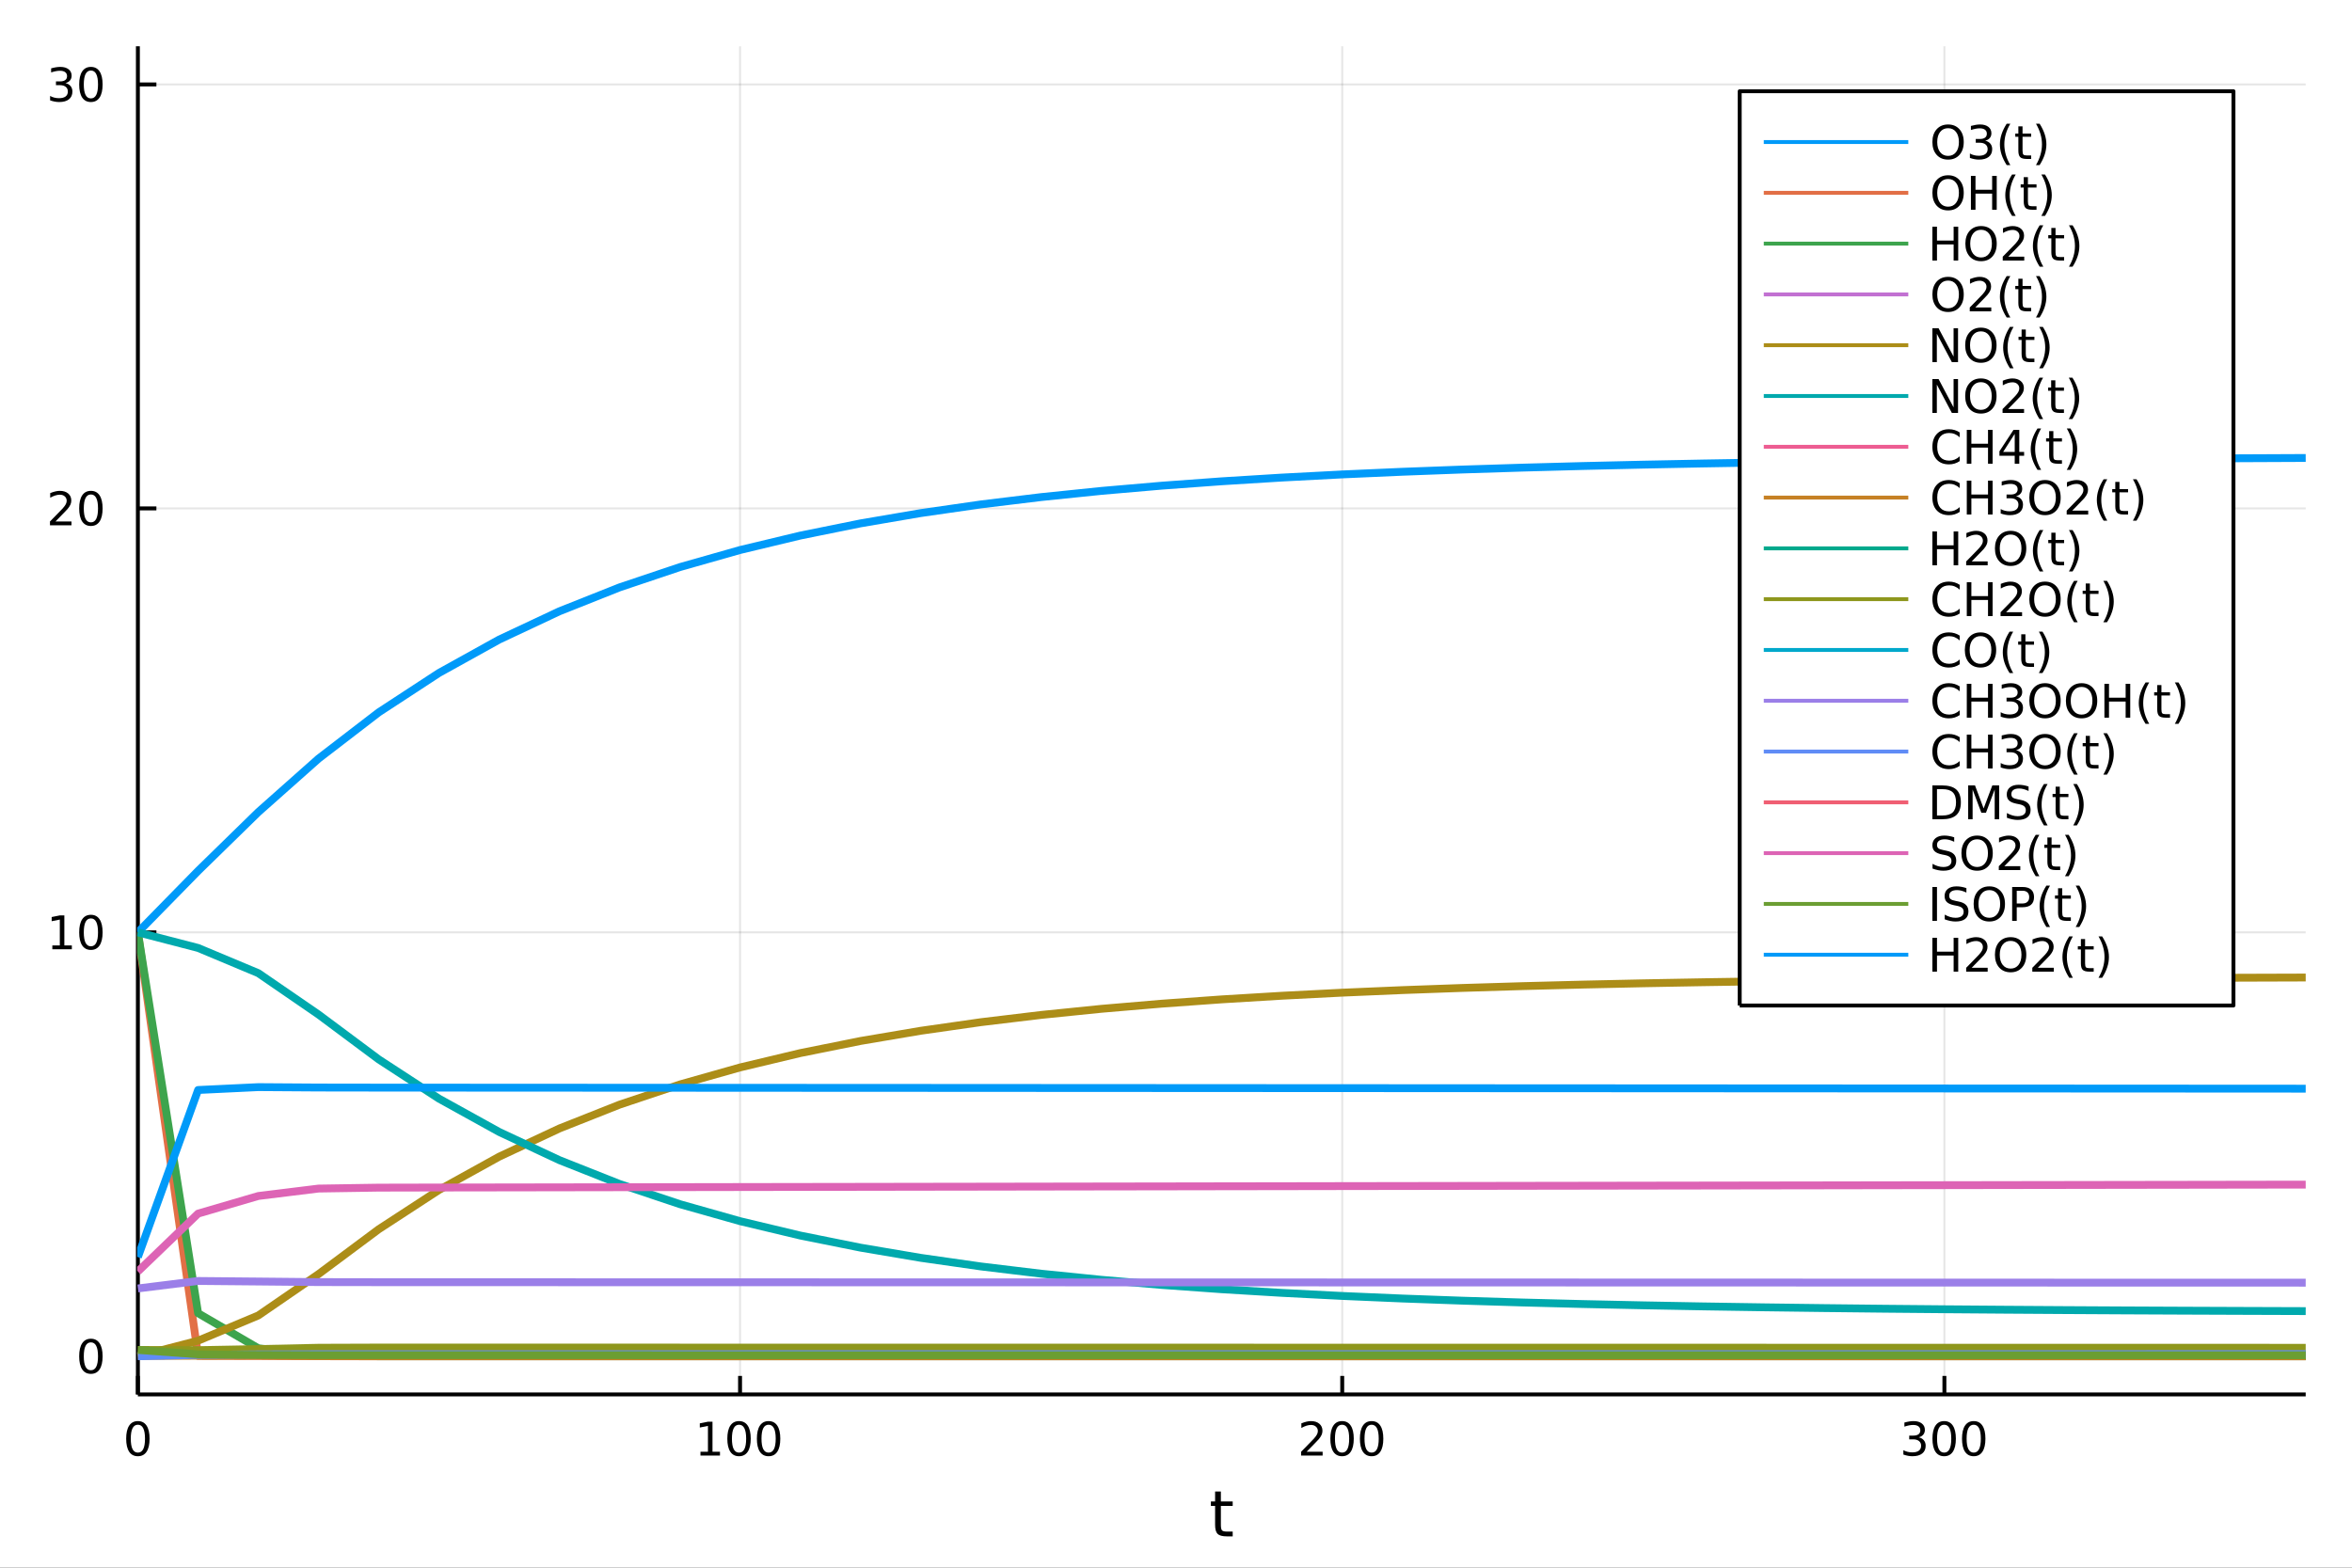 <?xml version="1.0" encoding="utf-8"?>
<svg xmlns="http://www.w3.org/2000/svg" xmlns:xlink="http://www.w3.org/1999/xlink" width="600" height="400" viewBox="0 0 2400 1600">
<rect x="0" y="0" width="2400" height="1600" fill="#333333" stroke="none"/>
<defs>
  <clipPath id="clip790">
    <rect x="0" y="0" width="2400" height="1600"/>
  </clipPath>
</defs>
<path clip-path="url(#clip790)" d="
M0 1600 L2400 1600 L2400 0 L0 0  Z
  " fill="#ffffff" fill-rule="evenodd" fill-opacity="1"/>
<defs>
  <clipPath id="clip791">
    <rect x="480" y="0" width="1681" height="1600"/>
  </clipPath>
</defs>
<path clip-path="url(#clip790)" d="
M140.696 1423.18 L2352.76 1423.18 L2352.76 47.244 L140.696 47.244  Z
  " fill="#ffffff" fill-rule="evenodd" fill-opacity="1"/>
<defs>
  <clipPath id="clip792">
    <rect x="140" y="47" width="2213" height="1377"/>
  </clipPath>
</defs>
<polyline clip-path="url(#clip792)" style="stroke:#000000; stroke-linecap:butt; stroke-linejoin:round; stroke-width:2; stroke-opacity:0.1; fill:none" points="
  140.696,1423.18 140.696,47.244 
  "/>
<polyline clip-path="url(#clip792)" style="stroke:#000000; stroke-linecap:butt; stroke-linejoin:round; stroke-width:2; stroke-opacity:0.1; fill:none" points="
  755.157,1423.18 755.157,47.244 
  "/>
<polyline clip-path="url(#clip792)" style="stroke:#000000; stroke-linecap:butt; stroke-linejoin:round; stroke-width:2; stroke-opacity:0.1; fill:none" points="
  1369.62,1423.18 1369.62,47.244 
  "/>
<polyline clip-path="url(#clip792)" style="stroke:#000000; stroke-linecap:butt; stroke-linejoin:round; stroke-width:2; stroke-opacity:0.1; fill:none" points="
  1984.08,1423.18 1984.08,47.244 
  "/>
<polyline clip-path="url(#clip790)" style="stroke:#000000; stroke-linecap:butt; stroke-linejoin:round; stroke-width:4; stroke-opacity:1; fill:none" points="
  140.696,1423.18 2352.76,1423.18 
  "/>
<polyline clip-path="url(#clip790)" style="stroke:#000000; stroke-linecap:butt; stroke-linejoin:round; stroke-width:4; stroke-opacity:1; fill:none" points="
  140.696,1423.18 140.696,1404.28 
  "/>
<polyline clip-path="url(#clip790)" style="stroke:#000000; stroke-linecap:butt; stroke-linejoin:round; stroke-width:4; stroke-opacity:1; fill:none" points="
  755.157,1423.18 755.157,1404.28 
  "/>
<polyline clip-path="url(#clip790)" style="stroke:#000000; stroke-linecap:butt; stroke-linejoin:round; stroke-width:4; stroke-opacity:1; fill:none" points="
  1369.62,1423.18 1369.62,1404.28 
  "/>
<polyline clip-path="url(#clip790)" style="stroke:#000000; stroke-linecap:butt; stroke-linejoin:round; stroke-width:4; stroke-opacity:1; fill:none" points="
  1984.08,1423.18 1984.08,1404.28 
  "/>
<path clip-path="url(#clip790)" d="M140.696 1454.1 Q137.084 1454.1 135.256 1457.66 Q133.45 1461.2 133.45 1468.33 Q133.45 1475.44 135.256 1479.01 Q137.084 1482.55 140.696 1482.55 Q144.33 1482.55 146.135 1479.01 Q147.964 1475.44 147.964 1468.33 Q147.964 1461.2 146.135 1457.66 Q144.33 1454.1 140.696 1454.1 M140.696 1450.39 Q146.506 1450.39 149.561 1455 Q152.64 1459.58 152.64 1468.33 Q152.64 1477.06 149.561 1481.67 Q146.506 1486.25 140.696 1486.25 Q134.885 1486.25 131.807 1481.67 Q128.751 1477.06 128.751 1468.33 Q128.751 1459.58 131.807 1455 Q134.885 1450.39 140.696 1450.39 Z" fill="#000000" fill-rule="evenodd" fill-opacity="1" /><path clip-path="url(#clip790)" d="M714.763 1481.64 L722.402 1481.64 L722.402 1455.28 L714.092 1456.95 L714.092 1452.69 L722.356 1451.02 L727.032 1451.02 L727.032 1481.64 L734.671 1481.64 L734.671 1485.58 L714.763 1485.58 L714.763 1481.64 Z" fill="#000000" fill-rule="evenodd" fill-opacity="1" /><path clip-path="url(#clip790)" d="M754.115 1454.1 Q750.504 1454.1 748.675 1457.66 Q746.87 1461.2 746.87 1468.33 Q746.87 1475.44 748.675 1479.01 Q750.504 1482.55 754.115 1482.55 Q757.749 1482.55 759.555 1479.01 Q761.384 1475.44 761.384 1468.33 Q761.384 1461.2 759.555 1457.66 Q757.749 1454.1 754.115 1454.1 M754.115 1450.39 Q759.925 1450.39 762.981 1455 Q766.059 1459.58 766.059 1468.33 Q766.059 1477.06 762.981 1481.67 Q759.925 1486.25 754.115 1486.25 Q748.305 1486.25 745.226 1481.67 Q742.171 1477.06 742.171 1468.33 Q742.171 1459.58 745.226 1455 Q748.305 1450.39 754.115 1450.39 Z" fill="#000000" fill-rule="evenodd" fill-opacity="1" /><path clip-path="url(#clip790)" d="M784.277 1454.1 Q780.666 1454.1 778.837 1457.66 Q777.032 1461.2 777.032 1468.33 Q777.032 1475.44 778.837 1479.01 Q780.666 1482.55 784.277 1482.55 Q787.911 1482.55 789.717 1479.01 Q791.545 1475.44 791.545 1468.33 Q791.545 1461.2 789.717 1457.66 Q787.911 1454.1 784.277 1454.1 M784.277 1450.39 Q790.087 1450.39 793.143 1455 Q796.221 1459.58 796.221 1468.33 Q796.221 1477.06 793.143 1481.67 Q790.087 1486.25 784.277 1486.25 Q778.467 1486.25 775.388 1481.67 Q772.333 1477.06 772.333 1468.33 Q772.333 1459.58 775.388 1455 Q778.467 1450.39 784.277 1450.39 Z" fill="#000000" fill-rule="evenodd" fill-opacity="1" /><path clip-path="url(#clip790)" d="M1333.31 1481.64 L1349.63 1481.64 L1349.63 1485.58 L1327.69 1485.58 L1327.69 1481.64 Q1330.35 1478.89 1334.93 1474.26 Q1339.54 1469.61 1340.72 1468.27 Q1342.96 1465.74 1343.84 1464.01 Q1344.75 1462.25 1344.75 1460.56 Q1344.75 1457.8 1342.8 1456.07 Q1340.88 1454.33 1337.78 1454.33 Q1335.58 1454.33 1333.13 1455.09 Q1330.69 1455.86 1327.92 1457.41 L1327.92 1452.69 Q1330.74 1451.55 1333.19 1450.97 Q1335.65 1450.39 1337.69 1450.39 Q1343.06 1450.39 1346.25 1453.08 Q1349.44 1455.77 1349.44 1460.26 Q1349.44 1462.39 1348.63 1464.31 Q1347.85 1466.2 1345.74 1468.8 Q1345.16 1469.47 1342.06 1472.69 Q1338.96 1475.88 1333.31 1481.64 Z" fill="#000000" fill-rule="evenodd" fill-opacity="1" /><path clip-path="url(#clip790)" d="M1369.44 1454.1 Q1365.83 1454.1 1364 1457.66 Q1362.2 1461.2 1362.2 1468.33 Q1362.2 1475.44 1364 1479.01 Q1365.83 1482.55 1369.44 1482.55 Q1373.08 1482.55 1374.88 1479.01 Q1376.71 1475.44 1376.71 1468.33 Q1376.71 1461.2 1374.88 1457.66 Q1373.08 1454.1 1369.44 1454.1 M1369.44 1450.39 Q1375.25 1450.39 1378.31 1455 Q1381.39 1459.58 1381.39 1468.33 Q1381.39 1477.06 1378.31 1481.67 Q1375.25 1486.25 1369.44 1486.25 Q1363.63 1486.25 1360.56 1481.67 Q1357.5 1477.06 1357.5 1468.33 Q1357.5 1459.58 1360.56 1455 Q1363.63 1450.39 1369.44 1450.39 Z" fill="#000000" fill-rule="evenodd" fill-opacity="1" /><path clip-path="url(#clip790)" d="M1399.61 1454.1 Q1396 1454.1 1394.17 1457.66 Q1392.36 1461.2 1392.36 1468.33 Q1392.36 1475.44 1394.17 1479.01 Q1396 1482.55 1399.61 1482.55 Q1403.24 1482.55 1405.05 1479.01 Q1406.87 1475.44 1406.87 1468.33 Q1406.87 1461.2 1405.05 1457.66 Q1403.24 1454.1 1399.61 1454.1 M1399.61 1450.39 Q1405.42 1450.39 1408.47 1455 Q1411.55 1459.58 1411.55 1468.33 Q1411.55 1477.06 1408.47 1481.67 Q1405.42 1486.25 1399.61 1486.25 Q1393.8 1486.25 1390.72 1481.67 Q1387.66 1477.06 1387.66 1468.33 Q1387.66 1459.58 1390.72 1455 Q1393.8 1450.39 1399.61 1450.39 Z" fill="#000000" fill-rule="evenodd" fill-opacity="1" /><path clip-path="url(#clip790)" d="M1957.84 1466.95 Q1961.2 1467.66 1963.07 1469.93 Q1964.97 1472.2 1964.97 1475.53 Q1964.97 1480.65 1961.45 1483.45 Q1957.93 1486.25 1951.45 1486.25 Q1949.28 1486.25 1946.96 1485.81 Q1944.67 1485.39 1942.22 1484.54 L1942.22 1480.02 Q1944.16 1481.16 1946.48 1481.74 Q1948.79 1482.32 1951.31 1482.32 Q1955.71 1482.32 1958 1480.58 Q1960.32 1478.84 1960.32 1475.53 Q1960.32 1472.48 1958.16 1470.77 Q1956.04 1469.03 1952.22 1469.03 L1948.19 1469.03 L1948.19 1465.19 L1952.4 1465.19 Q1955.85 1465.19 1957.68 1463.82 Q1959.51 1462.43 1959.51 1459.84 Q1959.51 1457.18 1957.61 1455.77 Q1955.73 1454.33 1952.22 1454.33 Q1950.29 1454.33 1948.1 1454.75 Q1945.9 1455.16 1943.26 1456.04 L1943.26 1451.88 Q1945.92 1451.14 1948.23 1450.77 Q1950.57 1450.39 1952.63 1450.39 Q1957.96 1450.39 1961.06 1452.83 Q1964.16 1455.23 1964.16 1459.35 Q1964.16 1462.22 1962.52 1464.21 Q1960.87 1466.18 1957.84 1466.95 Z" fill="#000000" fill-rule="evenodd" fill-opacity="1" /><path clip-path="url(#clip790)" d="M1983.84 1454.1 Q1980.23 1454.1 1978.4 1457.66 Q1976.59 1461.2 1976.59 1468.33 Q1976.59 1475.44 1978.4 1479.01 Q1980.23 1482.55 1983.84 1482.55 Q1987.47 1482.55 1989.28 1479.01 Q1991.1 1475.44 1991.1 1468.33 Q1991.1 1461.2 1989.28 1457.66 Q1987.47 1454.1 1983.84 1454.1 M1983.84 1450.39 Q1989.65 1450.39 1992.7 1455 Q1995.78 1459.58 1995.78 1468.33 Q1995.78 1477.06 1992.7 1481.67 Q1989.65 1486.25 1983.84 1486.25 Q1978.03 1486.25 1974.95 1481.67 Q1971.89 1477.06 1971.89 1468.33 Q1971.89 1459.58 1974.95 1455 Q1978.03 1450.39 1983.84 1450.39 Z" fill="#000000" fill-rule="evenodd" fill-opacity="1" /><path clip-path="url(#clip790)" d="M2014 1454.1 Q2010.39 1454.1 2008.56 1457.66 Q2006.75 1461.2 2006.75 1468.33 Q2006.75 1475.44 2008.56 1479.01 Q2010.39 1482.55 2014 1482.55 Q2017.63 1482.55 2019.44 1479.01 Q2021.27 1475.44 2021.27 1468.33 Q2021.27 1461.2 2019.44 1457.66 Q2017.63 1454.1 2014 1454.1 M2014 1450.39 Q2019.81 1450.39 2022.86 1455 Q2025.94 1459.58 2025.94 1468.33 Q2025.94 1477.06 2022.86 1481.67 Q2019.81 1486.25 2014 1486.25 Q2008.19 1486.25 2005.11 1481.67 Q2002.05 1477.06 2002.05 1468.33 Q2002.05 1459.58 2005.11 1455 Q2008.19 1450.39 2014 1450.39 Z" fill="#000000" fill-rule="evenodd" fill-opacity="1" /><path clip-path="url(#clip790)" d="M1245.79 1522.27 L1245.79 1532.4 L1257.85 1532.4 L1257.85 1536.95 L1245.79 1536.95 L1245.79 1556.3 Q1245.79 1560.66 1246.96 1561.9 Q1248.17 1563.14 1251.83 1563.14 L1257.85 1563.14 L1257.85 1568.04 L1251.83 1568.04 Q1245.05 1568.04 1242.48 1565.53 Q1239.9 1562.98 1239.9 1556.3 L1239.9 1536.95 L1235.6 1536.95 L1235.6 1532.4 L1239.9 1532.4 L1239.9 1522.27 L1245.79 1522.27 Z" fill="#000000" fill-rule="evenodd" fill-opacity="1" /><polyline clip-path="url(#clip792)" style="stroke:#000000; stroke-linecap:butt; stroke-linejoin:round; stroke-width:2; stroke-opacity:0.1; fill:none" points="
  140.696,1384.24 2352.76,1384.24 
  "/>
<polyline clip-path="url(#clip792)" style="stroke:#000000; stroke-linecap:butt; stroke-linejoin:round; stroke-width:2; stroke-opacity:0.1; fill:none" points="
  140.696,951.554 2352.76,951.554 
  "/>
<polyline clip-path="url(#clip792)" style="stroke:#000000; stroke-linecap:butt; stroke-linejoin:round; stroke-width:2; stroke-opacity:0.1; fill:none" points="
  140.696,518.87 2352.76,518.87 
  "/>
<polyline clip-path="url(#clip792)" style="stroke:#000000; stroke-linecap:butt; stroke-linejoin:round; stroke-width:2; stroke-opacity:0.1; fill:none" points="
  140.696,86.186 2352.76,86.186 
  "/>
<polyline clip-path="url(#clip790)" style="stroke:#000000; stroke-linecap:butt; stroke-linejoin:round; stroke-width:4; stroke-opacity:1; fill:none" points="
  140.696,1423.18 140.696,47.244 
  "/>
<polyline clip-path="url(#clip790)" style="stroke:#000000; stroke-linecap:butt; stroke-linejoin:round; stroke-width:4; stroke-opacity:1; fill:none" points="
  140.696,1384.24 159.593,1384.24 
  "/>
<polyline clip-path="url(#clip790)" style="stroke:#000000; stroke-linecap:butt; stroke-linejoin:round; stroke-width:4; stroke-opacity:1; fill:none" points="
  140.696,951.554 159.593,951.554 
  "/>
<polyline clip-path="url(#clip790)" style="stroke:#000000; stroke-linecap:butt; stroke-linejoin:round; stroke-width:4; stroke-opacity:1; fill:none" points="
  140.696,518.87 159.593,518.87 
  "/>
<polyline clip-path="url(#clip790)" style="stroke:#000000; stroke-linecap:butt; stroke-linejoin:round; stroke-width:4; stroke-opacity:1; fill:none" points="
  140.696,86.186 159.593,86.186 
  "/>
<path clip-path="url(#clip790)" d="M92.751 1370.04 Q89.14 1370.04 87.311 1373.6 Q85.506 1377.14 85.506 1384.27 Q85.506 1391.38 87.311 1394.94 Q89.14 1398.49 92.751 1398.49 Q96.385 1398.49 98.191 1394.94 Q100.02 1391.38 100.02 1384.27 Q100.02 1377.14 98.191 1373.6 Q96.385 1370.04 92.751 1370.04 M92.751 1366.33 Q98.561 1366.33 101.617 1370.94 Q104.696 1375.52 104.696 1384.27 Q104.696 1393 101.617 1397.61 Q98.561 1402.19 92.751 1402.19 Q86.941 1402.19 83.862 1397.61 Q80.807 1393 80.807 1384.27 Q80.807 1375.52 83.862 1370.94 Q86.941 1366.33 92.751 1366.33 Z" fill="#000000" fill-rule="evenodd" fill-opacity="1" /><path clip-path="url(#clip790)" d="M53.4 964.899 L61.038 964.899 L61.038 938.533 L52.728 940.2 L52.728 935.941 L60.992 934.274 L65.668 934.274 L65.668 964.899 L73.307 964.899 L73.307 968.834 L53.4 968.834 L53.4 964.899 Z" fill="#000000" fill-rule="evenodd" fill-opacity="1" /><path clip-path="url(#clip790)" d="M92.751 937.353 Q89.14 937.353 87.311 940.918 Q85.506 944.459 85.506 951.589 Q85.506 958.695 87.311 962.26 Q89.14 965.802 92.751 965.802 Q96.385 965.802 98.191 962.26 Q100.02 958.695 100.02 951.589 Q100.02 944.459 98.191 940.918 Q96.385 937.353 92.751 937.353 M92.751 933.649 Q98.561 933.649 101.617 938.256 Q104.696 942.839 104.696 951.589 Q104.696 960.316 101.617 964.922 Q98.561 969.505 92.751 969.505 Q86.941 969.505 83.862 964.922 Q80.807 960.316 80.807 951.589 Q80.807 942.839 83.862 938.256 Q86.941 933.649 92.751 933.649 Z" fill="#000000" fill-rule="evenodd" fill-opacity="1" /><path clip-path="url(#clip790)" d="M56.617 532.215 L72.936 532.215 L72.936 536.15 L50.992 536.15 L50.992 532.215 Q53.654 529.46 58.237 524.83 Q62.844 520.178 64.025 518.835 Q66.27 516.312 67.149 514.576 Q68.052 512.817 68.052 511.127 Q68.052 508.372 66.108 506.636 Q64.186 504.9 61.085 504.9 Q58.886 504.9 56.432 505.664 Q54.001 506.428 51.224 507.979 L51.224 503.257 Q54.048 502.122 56.501 501.544 Q58.955 500.965 60.992 500.965 Q66.362 500.965 69.557 503.65 Q72.751 506.335 72.751 510.826 Q72.751 512.956 71.941 514.877 Q71.154 516.775 69.048 519.368 Q68.469 520.039 65.367 523.256 Q62.265 526.451 56.617 532.215 Z" fill="#000000" fill-rule="evenodd" fill-opacity="1" /><path clip-path="url(#clip790)" d="M92.751 504.669 Q89.14 504.669 87.311 508.233 Q85.506 511.775 85.506 518.905 Q85.506 526.011 87.311 529.576 Q89.14 533.117 92.751 533.117 Q96.385 533.117 98.191 529.576 Q100.02 526.011 100.02 518.905 Q100.02 511.775 98.191 508.233 Q96.385 504.669 92.751 504.669 M92.751 500.965 Q98.561 500.965 101.617 505.571 Q104.696 510.155 104.696 518.905 Q104.696 527.631 101.617 532.238 Q98.561 536.821 92.751 536.821 Q86.941 536.821 83.862 532.238 Q80.807 527.631 80.807 518.905 Q80.807 510.155 83.862 505.571 Q86.941 500.965 92.751 500.965 Z" fill="#000000" fill-rule="evenodd" fill-opacity="1" /><path clip-path="url(#clip790)" d="M66.756 84.832 Q70.112 85.549 71.987 87.818 Q73.885 90.086 73.885 93.419 Q73.885 98.535 70.367 101.336 Q66.849 104.137 60.367 104.137 Q58.191 104.137 55.876 103.697 Q53.585 103.28 51.131 102.424 L51.131 97.91 Q53.075 99.044 55.39 99.623 Q57.705 100.202 60.228 100.202 Q64.626 100.202 66.918 98.466 Q69.233 96.73 69.233 93.419 Q69.233 90.364 67.08 88.651 Q64.95 86.915 61.131 86.915 L57.103 86.915 L57.103 83.072 L61.316 83.072 Q64.765 83.072 66.594 81.707 Q68.423 80.318 68.423 77.725 Q68.423 75.063 66.525 73.651 Q64.65 72.216 61.131 72.216 Q59.21 72.216 57.011 72.632 Q54.812 73.049 52.173 73.929 L52.173 69.762 Q54.835 69.021 57.15 68.651 Q59.487 68.281 61.548 68.281 Q66.872 68.281 69.974 70.711 Q73.075 73.119 73.075 77.239 Q73.075 80.109 71.432 82.1 Q69.788 84.068 66.756 84.832 Z" fill="#000000" fill-rule="evenodd" fill-opacity="1" /><path clip-path="url(#clip790)" d="M92.751 71.984 Q89.14 71.984 87.311 75.549 Q85.506 79.091 85.506 86.22 Q85.506 93.327 87.311 96.892 Q89.14 100.433 92.751 100.433 Q96.385 100.433 98.191 96.892 Q100.02 93.327 100.02 86.22 Q100.02 79.091 98.191 75.549 Q96.385 71.984 92.751 71.984 M92.751 68.281 Q98.561 68.281 101.617 72.887 Q104.696 77.47 104.696 86.22 Q104.696 94.947 101.617 99.554 Q98.561 104.137 92.751 104.137 Q86.941 104.137 83.862 99.554 Q80.807 94.947 80.807 86.22 Q80.807 77.47 83.862 72.887 Q86.941 68.281 92.751 68.281 Z" fill="#000000" fill-rule="evenodd" fill-opacity="1" /><polyline clip-path="url(#clip792)" style="stroke:#009af9; stroke-linecap:butt; stroke-linejoin:round; stroke-width:8; stroke-opacity:1; fill:none" points="
  140.696,951.554 202.142,888.841 263.588,828.821 325.034,774.254 386.48,727.016 447.926,686.836 509.372,652.758 570.818,623.891 632.265,599.464 693.711,578.809 
  755.157,561.357 816.603,546.617 878.049,534.174 939.495,523.673 1000.94,514.811 1062.39,507.334 1123.83,501.024 1185.28,495.7 1246.73,491.205 1308.17,487.409 
  1369.62,484.203 1431.06,481.492 1492.51,479.199 1553.96,477.257 1615.4,475.611 1676.85,474.213 1738.29,473.026 1799.74,472.014 1861.19,471.15 1922.63,470.411 
  1984.08,469.777 2045.53,469.231 2106.97,468.76 2168.42,468.351 2229.86,467.994 2291.31,467.681 2352.76,467.406 
  "/>
<polyline clip-path="url(#clip792)" style="stroke:#e26f46; stroke-linecap:butt; stroke-linejoin:round; stroke-width:8; stroke-opacity:1; fill:none" points="
  140.696,951.554 202.142,1383.8 263.588,1383.92 325.034,1384.18 386.48,1384.23 447.926,1384.24 509.372,1384.24 570.818,1384.24 632.265,1384.24 693.711,1384.24 
  755.157,1384.24 816.603,1384.24 878.049,1384.24 939.495,1384.24 1000.94,1384.24 1062.39,1384.24 1123.83,1384.24 1185.28,1384.24 1246.73,1384.24 1308.17,1384.24 
  1369.62,1384.24 1431.06,1384.24 1492.51,1384.24 1553.96,1384.24 1615.4,1384.24 1676.85,1384.24 1738.29,1384.24 1799.74,1384.24 1861.19,1384.24 1922.63,1384.24 
  1984.08,1384.24 2045.53,1384.24 2106.97,1384.24 2168.42,1384.24 2229.86,1384.24 2291.31,1384.24 2352.76,1384.24 
  "/>
<polyline clip-path="url(#clip792)" style="stroke:#3da44d; stroke-linecap:butt; stroke-linejoin:round; stroke-width:8; stroke-opacity:1; fill:none" points="
  140.696,951.554 202.142,1340.3 263.588,1376.04 325.034,1383.55 386.48,1384.21 447.926,1384.23 509.372,1384.23 570.818,1384.23 632.265,1384.23 693.711,1384.23 
  755.157,1384.23 816.603,1384.23 878.049,1384.23 939.495,1384.23 1000.94,1384.23 1062.39,1384.23 1123.83,1384.23 1185.28,1384.24 1246.73,1384.24 1308.17,1384.24 
  1369.62,1384.24 1431.06,1384.24 1492.51,1384.24 1553.96,1384.24 1615.4,1384.24 1676.85,1384.24 1738.29,1384.24 1799.74,1384.24 1861.19,1384.24 1922.63,1384.24 
  1984.08,1384.24 2045.53,1384.24 2106.97,1384.24 2168.42,1384.24 2229.86,1384.24 2291.31,1384.24 2352.76,1384.24 
  "/>
<polyline clip-path="url(#clip792)" style="stroke:#c271d2; stroke-linecap:butt; stroke-linejoin:round; stroke-width:8; stroke-opacity:1; fill:none" points="
  140.696,-9.08637e+09 202.142,-9.08637e+09 263.588,-9.08637e+09 325.034,-9.08637e+09 386.48,-9.08637e+09 447.926,-9.08637e+09 509.372,-9.08637e+09 570.818,-9.08637e+09 632.265,-9.08637e+09 693.711,-9.08637e+09 
  755.157,-9.08637e+09 816.603,-9.08637e+09 878.049,-9.08637e+09 939.495,-9.08637e+09 1000.94,-9.08637e+09 1062.39,-9.08637e+09 1123.83,-9.08637e+09 1185.28,-9.08637e+09 1246.73,-9.08637e+09 1308.17,-9.08637e+09 
  1369.62,-9.08637e+09 1431.06,-9.08637e+09 1492.51,-9.08637e+09 1553.96,-9.08637e+09 1615.4,-9.08637e+09 1676.85,-9.08637e+09 1738.29,-9.08637e+09 1799.74,-9.08637e+09 1861.19,-9.08637e+09 1922.63,-9.08637e+09 
  1984.08,-9.08637e+09 2045.53,-9.08637e+09 2106.97,-9.08637e+09 2168.42,-9.08637e+09 2229.86,-9.08637e+09 2291.31,-9.08637e+09 2352.76,-9.08637e+09 
  "/>
<polyline clip-path="url(#clip792)" style="stroke:#ac8d18; stroke-linecap:butt; stroke-linejoin:round; stroke-width:8; stroke-opacity:1; fill:none" points="
  140.696,1384.24 202.142,1368.3 263.588,1342.57 325.034,1300.34 386.48,1254.56 447.926,1214.5 509.372,1180.51 570.818,1151.73 632.265,1127.39 693.711,1106.82 
  755.157,1089.45 816.603,1074.79 878.049,1062.43 939.495,1052.02 1000.94,1043.24 1062.39,1035.85 1123.83,1029.62 1185.28,1024.38 1246.73,1019.97 1308.17,1016.26 
  1369.62,1013.13 1431.06,1010.51 1492.51,1008.3 1553.96,1006.44 1615.4,1004.88 1676.85,1003.56 1738.29,1002.46 1799.74,1001.53 1861.19,1000.75 1922.63,1000.09 
  1984.08,999.542 2045.53,999.079 2106.97,998.69 2168.42,998.364 2229.86,998.09 2291.31,997.86 2352.76,997.667 
  "/>
<polyline clip-path="url(#clip792)" style="stroke:#00a9ad; stroke-linecap:butt; stroke-linejoin:round; stroke-width:8; stroke-opacity:1; fill:none" points="
  140.696,951.554 202.142,967.494 263.588,993.225 325.034,1035.45 386.48,1081.24 447.926,1121.29 509.372,1155.28 570.818,1184.06 632.265,1208.41 693.711,1228.98 
  755.157,1246.34 816.603,1261 878.049,1273.36 939.495,1283.77 1000.94,1292.55 1062.39,1299.95 1123.83,1306.17 1185.28,1311.41 1246.73,1315.82 1308.17,1319.53 
  1369.62,1322.66 1431.06,1325.28 1492.51,1327.49 1553.96,1329.35 1615.4,1330.92 1676.85,1332.23 1738.29,1333.33 1799.74,1334.26 1861.19,1335.04 1922.63,1335.7 
  1984.08,1336.25 2045.53,1336.71 2106.97,1337.1 2168.42,1337.43 2229.86,1337.7 2291.31,1337.93 2352.76,1338.13 
  "/>
<polyline clip-path="url(#clip792)" style="stroke:#ed5d92; stroke-linecap:butt; stroke-linejoin:round; stroke-width:8; stroke-opacity:1; fill:none" points="
  140.696,-72172.1 202.142,-72171.7 263.588,-72171.5 325.034,-72171.5 386.48,-72171.5 447.926,-72171.5 509.372,-72171.5 570.818,-72171.5 632.265,-72171.5 693.711,-72171.5 
  755.157,-72171.5 816.603,-72171.5 878.049,-72171.5 939.495,-72171.5 1000.94,-72171.5 1062.39,-72171.5 1123.83,-72171.4 1185.28,-72171.4 1246.73,-72171.4 1308.17,-72171.4 
  1369.62,-72171.4 1431.06,-72171.4 1492.51,-72171.4 1553.96,-72171.4 1615.4,-72171.4 1676.85,-72171.4 1738.29,-72171.4 1799.74,-72171.4 1861.19,-72171.4 1922.63,-72171.4 
  1984.08,-72171.4 2045.53,-72171.4 2106.97,-72171.4 2168.42,-72171.4 2229.86,-72171.4 2291.31,-72171.4 2352.76,-72171.4 
  "/>
<polyline clip-path="url(#clip792)" style="stroke:#c68125; stroke-linecap:butt; stroke-linejoin:round; stroke-width:8; stroke-opacity:1; fill:none" points="
  140.696,1383.81 202.142,1383.66 263.588,1383.52 325.034,1384.11 386.48,1384.23 447.926,1384.24 509.372,1384.24 570.818,1384.24 632.265,1384.24 693.711,1384.24 
  755.157,1384.24 816.603,1384.24 878.049,1384.24 939.495,1384.24 1000.94,1384.24 1062.39,1384.24 1123.83,1384.24 1185.28,1384.24 1246.73,1384.24 1308.17,1384.24 
  1369.62,1384.24 1431.06,1384.24 1492.51,1384.24 1553.96,1384.24 1615.4,1384.24 1676.85,1384.24 1738.29,1384.24 1799.74,1384.24 1861.19,1384.24 1922.63,1384.24 
  1984.08,1384.24 2045.53,1384.24 2106.97,1384.24 2168.42,1384.24 2229.86,1384.24 2291.31,1384.24 2352.76,1384.24 
  "/>
<polyline clip-path="url(#clip792)" style="stroke:#00a98d; stroke-linecap:butt; stroke-linejoin:round; stroke-width:8; stroke-opacity:1; fill:none" points="
  140.696,-18086.6 202.142,-18094.3 263.588,-18097.4 325.034,-18098.7 386.48,-18098.8 447.926,-18098.9 509.372,-18098.9 570.818,-18098.9 632.265,-18098.9 693.711,-18098.9 
  755.157,-18099 816.603,-18099 878.049,-18099 939.495,-18099 1000.94,-18099 1062.39,-18099 1123.83,-18099.1 1185.28,-18099.1 1246.73,-18099.1 1308.17,-18099.1 
  1369.62,-18099.1 1431.06,-18099.1 1492.51,-18099.2 1553.96,-18099.2 1615.4,-18099.2 1676.85,-18099.2 1738.29,-18099.2 1799.74,-18099.2 1861.19,-18099.3 1922.63,-18099.3 
  1984.08,-18099.3 2045.53,-18099.3 2106.97,-18099.3 2168.42,-18099.3 2229.86,-18099.4 2291.31,-18099.4 2352.76,-18099.4 
  "/>
<polyline clip-path="url(#clip792)" style="stroke:#8e971d; stroke-linecap:butt; stroke-linejoin:round; stroke-width:8; stroke-opacity:1; fill:none" points="
  140.696,1377.75 202.142,1377.98 263.588,1376.86 325.034,1375.53 386.48,1375.33 447.926,1375.33 509.372,1375.33 570.818,1375.34 632.265,1375.35 693.711,1375.36 
  755.157,1375.36 816.603,1375.37 878.049,1375.38 939.495,1375.39 1000.94,1375.39 1062.39,1375.4 1123.83,1375.41 1185.28,1375.42 1246.73,1375.42 1308.17,1375.43 
  1369.62,1375.44 1431.06,1375.45 1492.51,1375.45 1553.96,1375.46 1615.4,1375.47 1676.85,1375.48 1738.29,1375.48 1799.74,1375.49 1861.19,1375.5 1922.63,1375.51 
  1984.08,1375.51 2045.53,1375.52 2106.97,1375.53 2168.42,1375.54 2229.86,1375.54 2291.31,1375.55 2352.76,1375.56 
  "/>
<polyline clip-path="url(#clip792)" style="stroke:#00a8cb; stroke-linecap:butt; stroke-linejoin:round; stroke-width:8; stroke-opacity:1; fill:none" points="
  140.696,-10514.6 202.142,-10501.7 263.588,-10497.7 325.034,-10496.1 386.48,-10495.9 447.926,-10495.9 509.372,-10495.9 570.818,-10495.9 632.265,-10495.9 693.711,-10495.9 
  755.157,-10495.9 816.603,-10495.9 878.049,-10495.9 939.495,-10495.9 1000.94,-10495.9 1062.39,-10495.9 1123.83,-10495.9 1185.28,-10495.9 1246.73,-10495.9 1308.17,-10495.9 
  1369.62,-10495.9 1431.06,-10495.9 1492.51,-10495.9 1553.96,-10495.9 1615.4,-10495.9 1676.85,-10495.9 1738.29,-10495.9 1799.74,-10495.9 1861.19,-10496 1922.63,-10496 
  1984.08,-10496 2045.53,-10496 2106.97,-10496 2168.42,-10496 2229.86,-10496 2291.31,-10496 2352.76,-10496 
  "/>
<polyline clip-path="url(#clip792)" style="stroke:#9b7fe8; stroke-linecap:butt; stroke-linejoin:round; stroke-width:8; stroke-opacity:1; fill:none" points="
  140.696,1315.01 202.142,1307.37 263.588,1307.93 325.034,1308.52 386.48,1308.62 447.926,1308.64 509.372,1308.65 570.818,1308.67 632.265,1308.68 693.711,1308.7 
  755.157,1308.71 816.603,1308.73 878.049,1308.75 939.495,1308.76 1000.94,1308.78 1062.39,1308.79 1123.83,1308.81 1185.28,1308.82 1246.73,1308.84 1308.17,1308.85 
  1369.62,1308.87 1431.06,1308.89 1492.51,1308.9 1553.96,1308.92 1615.4,1308.93 1676.85,1308.95 1738.29,1308.96 1799.74,1308.98 1861.19,1309 1922.63,1309.01 
  1984.08,1309.03 2045.53,1309.04 2106.97,1309.06 2168.42,1309.07 2229.86,1309.09 2291.31,1309.1 2352.76,1309.12 
  "/>
<polyline clip-path="url(#clip792)" style="stroke:#608cf6; stroke-linecap:butt; stroke-linejoin:round; stroke-width:8; stroke-opacity:1; fill:none" points="
  140.696,1384.24 202.142,1382.81 263.588,1382.32 325.034,1382.12 386.48,1382.09 447.926,1382.09 509.372,1382.09 570.818,1382.08 632.265,1382.08 693.711,1382.08 
  755.157,1382.08 816.603,1382.07 878.049,1382.07 939.495,1382.07 1000.94,1382.07 1062.39,1382.06 1123.83,1382.06 1185.28,1382.06 1246.73,1382.05 1308.17,1382.05 
  1369.62,1382.05 1431.06,1382.05 1492.51,1382.04 1553.96,1382.04 1615.4,1382.04 1676.85,1382.04 1738.29,1382.03 1799.74,1382.03 1861.19,1382.03 1922.63,1382.03 
  1984.08,1382.02 2045.53,1382.02 2106.97,1382.02 2168.42,1382.02 2229.86,1382.01 2291.31,1382.01 2352.76,1382.01 
  "/>
<polyline clip-path="url(#clip792)" style="stroke:#f05f73; stroke-linecap:butt; stroke-linejoin:round; stroke-width:8; stroke-opacity:1; fill:none" points="
  140.696,-779.183 202.142,-720.094 263.588,-702.117 325.034,-694.544 386.48,-693.597 447.926,-693.476 509.372,-693.378 570.818,-693.281 632.265,-693.185 693.711,-693.088 
  755.157,-692.992 816.603,-692.896 878.049,-692.8 939.495,-692.704 1000.94,-692.608 1062.39,-692.512 1123.83,-692.416 1185.28,-692.32 1246.73,-692.224 1308.17,-692.129 
  1369.62,-692.033 1431.06,-691.937 1492.51,-691.842 1553.96,-691.746 1615.4,-691.651 1676.85,-691.555 1738.29,-691.46 1799.74,-691.364 1861.19,-691.269 1922.63,-691.174 
  1984.08,-691.078 2045.53,-690.983 2106.97,-690.888 2168.42,-690.793 2229.86,-690.698 2291.31,-690.603 2352.76,-690.508 
  "/>
<polyline clip-path="url(#clip792)" style="stroke:#dd64b5; stroke-linecap:butt; stroke-linejoin:round; stroke-width:8; stroke-opacity:1; fill:none" points="
  140.696,1297.7 202.142,1238.61 263.588,1220.64 325.034,1213.06 386.48,1212.12 447.926,1211.99 509.372,1211.9 570.818,1211.8 632.265,1211.7 693.711,1211.61 
  755.157,1211.51 816.603,1211.41 878.049,1211.32 939.495,1211.22 1000.94,1211.13 1062.39,1211.03 1123.83,1210.93 1185.28,1210.84 1246.73,1210.74 1308.17,1210.65 
  1369.62,1210.55 1431.06,1210.46 1492.51,1210.36 1553.96,1210.26 1615.4,1210.17 1676.85,1210.07 1738.29,1209.98 1799.74,1209.88 1861.19,1209.79 1922.63,1209.69 
  1984.08,1209.6 2045.53,1209.5 2106.97,1209.41 2168.42,1209.31 2229.86,1209.22 2291.31,1209.12 2352.76,1209.03 
  "/>
<polyline clip-path="url(#clip792)" style="stroke:#6b9e32; stroke-linecap:butt; stroke-linejoin:round; stroke-width:8; stroke-opacity:1; fill:none" points="
  140.696,1377.75 202.142,1382.27 263.588,1382.87 325.034,1383.07 386.48,1383.09 447.926,1383.1 509.372,1383.1 570.818,1383.1 632.265,1383.1 693.711,1383.11 
  755.157,1383.11 816.603,1383.11 878.049,1383.11 939.495,1383.12 1000.94,1383.12 1062.39,1383.12 1123.83,1383.12 1185.28,1383.12 1246.73,1383.13 1308.17,1383.13 
  1369.62,1383.13 1431.06,1383.13 1492.51,1383.14 1553.96,1383.14 1615.4,1383.14 1676.85,1383.14 1738.29,1383.14 1799.74,1383.15 1861.19,1383.15 1922.63,1383.15 
  1984.08,1383.15 2045.53,1383.16 2106.97,1383.16 2168.42,1383.16 2229.86,1383.16 2291.31,1383.16 2352.76,1383.17 
  "/>
<polyline clip-path="url(#clip792)" style="stroke:#009af9; stroke-linecap:butt; stroke-linejoin:round; stroke-width:8; stroke-opacity:1; fill:none" points="
  140.696,1282.99 202.142,1112.46 263.588,1109.53 325.034,1109.94 386.48,1110.03 447.926,1110.06 509.372,1110.1 570.818,1110.13 632.265,1110.16 693.711,1110.2 
  755.157,1110.23 816.603,1110.27 878.049,1110.3 939.495,1110.33 1000.94,1110.37 1062.39,1110.4 1123.83,1110.43 1185.28,1110.47 1246.73,1110.5 1308.17,1110.54 
  1369.62,1110.57 1431.06,1110.6 1492.51,1110.64 1553.96,1110.67 1615.4,1110.7 1676.85,1110.74 1738.29,1110.77 1799.74,1110.81 1861.19,1110.84 1922.63,1110.87 
  1984.08,1110.91 2045.53,1110.94 2106.97,1110.97 2168.42,1111.01 2229.86,1111.04 2291.31,1111.08 2352.76,1111.11 
  "/>
<path clip-path="url(#clip790)" d="
M1775.21 1026.23 L2279.02 1026.23 L2279.02 93.109 L1775.21 93.109  Z
  " fill="#ffffff" fill-rule="evenodd" fill-opacity="1"/>
<polyline clip-path="url(#clip790)" style="stroke:#000000; stroke-linecap:butt; stroke-linejoin:round; stroke-width:4; stroke-opacity:1; fill:none" points="
  1775.21,1026.23 2279.02,1026.23 2279.02,93.109 1775.21,93.109 1775.21,1026.23 
  "/>
<polyline clip-path="url(#clip790)" style="stroke:#009af9; stroke-linecap:butt; stroke-linejoin:round; stroke-width:4; stroke-opacity:1; fill:none" points="
  1799.78,144.949 1947.25,144.949 
  "/>
<path clip-path="url(#clip790)" d="M1987.85 130.84 Q1982.76 130.84 1979.75 134.636 Q1976.76 138.432 1976.76 144.983 Q1976.76 151.511 1979.75 155.307 Q1982.76 159.104 1987.85 159.104 Q1992.94 159.104 1995.91 155.307 Q1998.89 151.511 1998.89 144.983 Q1998.89 138.432 1995.91 134.636 Q1992.94 130.84 1987.85 130.84 M1987.85 127.044 Q1995.12 127.044 1999.47 131.928 Q2003.82 136.789 2003.82 144.983 Q2003.82 153.155 1999.47 158.039 Q1995.12 162.9 1987.85 162.9 Q1980.56 162.9 1976.18 158.039 Q1971.83 153.178 1971.83 144.983 Q1971.83 136.789 1976.18 131.928 Q1980.56 127.044 1987.85 127.044 Z" fill="#000000" fill-rule="evenodd" fill-opacity="1" /><path clip-path="url(#clip790)" d="M2025.72 143.594 Q2029.08 144.312 2030.95 146.581 Q2032.85 148.849 2032.85 152.182 Q2032.85 157.298 2029.33 160.099 Q2025.81 162.9 2019.33 162.9 Q2017.16 162.9 2014.84 162.46 Q2012.55 162.043 2010.1 161.187 L2010.1 156.673 Q2012.04 157.807 2014.36 158.386 Q2016.67 158.965 2019.19 158.965 Q2023.59 158.965 2025.88 157.229 Q2028.2 155.493 2028.2 152.182 Q2028.2 149.127 2026.05 147.414 Q2023.92 145.678 2020.1 145.678 L2016.07 145.678 L2016.07 141.835 L2020.28 141.835 Q2023.73 141.835 2025.56 140.469 Q2027.39 139.081 2027.39 136.488 Q2027.39 133.826 2025.49 132.414 Q2023.61 130.979 2020.1 130.979 Q2018.17 130.979 2015.98 131.395 Q2013.78 131.812 2011.14 132.692 L2011.14 128.525 Q2013.8 127.784 2016.11 127.414 Q2018.45 127.044 2020.51 127.044 Q2025.84 127.044 2028.94 129.474 Q2032.04 131.882 2032.04 136.002 Q2032.04 138.872 2030.4 140.863 Q2028.75 142.831 2025.72 143.594 Z" fill="#000000" fill-rule="evenodd" fill-opacity="1" /><path clip-path="url(#clip790)" d="M2051.35 126.257 Q2048.24 131.581 2046.74 136.789 Q2045.24 141.997 2045.24 147.344 Q2045.24 152.692 2046.74 157.946 Q2048.27 163.178 2051.35 168.479 L2047.64 168.479 Q2044.17 163.039 2042.43 157.784 Q2040.72 152.53 2040.72 147.344 Q2040.72 142.182 2042.43 136.951 Q2044.15 131.72 2047.64 126.257 L2051.35 126.257 Z" fill="#000000" fill-rule="evenodd" fill-opacity="1" /><path clip-path="url(#clip790)" d="M2063.82 128.942 L2063.82 136.303 L2072.6 136.303 L2072.6 139.613 L2063.82 139.613 L2063.82 153.687 Q2063.82 156.858 2064.68 157.761 Q2065.56 158.664 2068.22 158.664 L2072.6 158.664 L2072.6 162.229 L2068.22 162.229 Q2063.29 162.229 2061.42 160.4 Q2059.54 158.548 2059.54 153.687 L2059.54 139.613 L2056.42 139.613 L2056.42 136.303 L2059.54 136.303 L2059.54 128.942 L2063.82 128.942 Z" fill="#000000" fill-rule="evenodd" fill-opacity="1" /><path clip-path="url(#clip790)" d="M2077.53 126.257 L2081.23 126.257 Q2084.7 131.72 2086.42 136.951 Q2088.15 142.182 2088.15 147.344 Q2088.15 152.53 2086.42 157.784 Q2084.7 163.039 2081.23 168.479 L2077.53 168.479 Q2080.61 163.178 2082.11 157.946 Q2083.64 152.692 2083.64 147.344 Q2083.64 141.997 2082.11 136.789 Q2080.61 131.581 2077.53 126.257 Z" fill="#000000" fill-rule="evenodd" fill-opacity="1" /><polyline clip-path="url(#clip790)" style="stroke:#e26f46; stroke-linecap:butt; stroke-linejoin:round; stroke-width:4; stroke-opacity:1; fill:none" points="
  1799.78,196.789 1947.25,196.789 
  "/>
<path clip-path="url(#clip790)" d="M1987.85 182.68 Q1982.76 182.68 1979.75 186.476 Q1976.76 190.272 1976.76 196.823 Q1976.76 203.351 1979.75 207.147 Q1982.76 210.944 1987.85 210.944 Q1992.94 210.944 1995.91 207.147 Q1998.89 203.351 1998.89 196.823 Q1998.89 190.272 1995.91 186.476 Q1992.94 182.68 1987.85 182.68 M1987.85 178.884 Q1995.12 178.884 1999.47 183.768 Q2003.82 188.629 2003.82 196.823 Q2003.82 204.995 1999.47 209.879 Q1995.12 214.74 1987.85 214.74 Q1980.56 214.74 1976.18 209.879 Q1971.83 205.018 1971.83 196.823 Q1971.83 188.629 1976.18 183.768 Q1980.56 178.884 1987.85 178.884 Z" fill="#000000" fill-rule="evenodd" fill-opacity="1" /><path clip-path="url(#clip790)" d="M2011.14 179.509 L2015.81 179.509 L2015.81 193.675 L2032.8 193.675 L2032.8 179.509 L2037.48 179.509 L2037.48 214.069 L2032.8 214.069 L2032.8 197.61 L2015.81 197.61 L2015.81 214.069 L2011.14 214.069 L2011.14 179.509 Z" fill="#000000" fill-rule="evenodd" fill-opacity="1" /><path clip-path="url(#clip790)" d="M2056.83 178.097 Q2053.73 183.421 2052.23 188.629 Q2050.72 193.837 2050.72 199.184 Q2050.72 204.532 2052.23 209.786 Q2053.75 215.018 2056.83 220.319 L2053.13 220.319 Q2049.66 214.879 2047.92 209.624 Q2046.21 204.37 2046.21 199.184 Q2046.21 194.022 2047.92 188.791 Q2049.63 183.56 2053.13 178.097 L2056.83 178.097 Z" fill="#000000" fill-rule="evenodd" fill-opacity="1" /><path clip-path="url(#clip790)" d="M2069.31 180.782 L2069.31 188.143 L2078.08 188.143 L2078.08 191.453 L2069.31 191.453 L2069.31 205.527 Q2069.31 208.698 2070.17 209.601 Q2071.05 210.504 2073.71 210.504 L2078.08 210.504 L2078.08 214.069 L2073.71 214.069 Q2068.78 214.069 2066.9 212.24 Q2065.03 210.388 2065.03 205.527 L2065.03 191.453 L2061.9 191.453 L2061.9 188.143 L2065.03 188.143 L2065.03 180.782 L2069.31 180.782 Z" fill="#000000" fill-rule="evenodd" fill-opacity="1" /><path clip-path="url(#clip790)" d="M2083.01 178.097 L2086.72 178.097 Q2090.19 183.56 2091.9 188.791 Q2093.64 194.022 2093.64 199.184 Q2093.64 204.37 2091.9 209.624 Q2090.19 214.879 2086.72 220.319 L2083.01 220.319 Q2086.09 215.018 2087.6 209.786 Q2089.12 204.532 2089.12 199.184 Q2089.12 193.837 2087.6 188.629 Q2086.09 183.421 2083.01 178.097 Z" fill="#000000" fill-rule="evenodd" fill-opacity="1" /><polyline clip-path="url(#clip790)" style="stroke:#3da44d; stroke-linecap:butt; stroke-linejoin:round; stroke-width:4; stroke-opacity:1; fill:none" points="
  1799.78,248.629 1947.25,248.629 
  "/>
<path clip-path="url(#clip790)" d="M1971.83 231.349 L1976.51 231.349 L1976.51 245.515 L1993.5 245.515 L1993.5 231.349 L1998.18 231.349 L1998.18 265.909 L1993.5 265.909 L1993.5 249.45 L1976.51 249.45 L1976.51 265.909 L1971.83 265.909 L1971.83 231.349 Z" fill="#000000" fill-rule="evenodd" fill-opacity="1" /><path clip-path="url(#clip790)" d="M2021.51 234.52 Q2016.42 234.52 2013.41 238.316 Q2010.42 242.112 2010.42 248.663 Q2010.42 255.191 2013.41 258.987 Q2016.42 262.784 2021.51 262.784 Q2026.6 262.784 2029.56 258.987 Q2032.55 255.191 2032.55 248.663 Q2032.55 242.112 2029.56 238.316 Q2026.6 234.52 2021.51 234.52 M2021.51 230.724 Q2028.78 230.724 2033.13 235.608 Q2037.48 240.469 2037.48 248.663 Q2037.48 256.835 2033.13 261.719 Q2028.78 266.58 2021.51 266.58 Q2014.22 266.58 2009.84 261.719 Q2005.49 256.858 2005.49 248.663 Q2005.49 240.469 2009.84 235.608 Q2014.22 230.724 2021.51 230.724 Z" fill="#000000" fill-rule="evenodd" fill-opacity="1" /><path clip-path="url(#clip790)" d="M2049.24 261.973 L2065.56 261.973 L2065.56 265.909 L2043.61 265.909 L2043.61 261.973 Q2046.28 259.219 2050.86 254.589 Q2055.47 249.936 2056.65 248.594 Q2058.89 246.071 2059.77 244.335 Q2060.67 242.575 2060.67 240.886 Q2060.67 238.131 2058.73 236.395 Q2056.81 234.659 2053.71 234.659 Q2051.51 234.659 2049.05 235.423 Q2046.62 236.187 2043.85 237.737 L2043.85 233.015 Q2046.67 231.881 2049.12 231.302 Q2051.58 230.724 2053.61 230.724 Q2058.98 230.724 2062.18 233.409 Q2065.37 236.094 2065.37 240.585 Q2065.37 242.714 2064.56 244.636 Q2063.78 246.534 2061.67 249.126 Q2061.09 249.798 2057.99 253.015 Q2054.89 256.21 2049.24 261.973 Z" fill="#000000" fill-rule="evenodd" fill-opacity="1" /><path clip-path="url(#clip790)" d="M2085 229.937 Q2081.9 235.261 2080.4 240.469 Q2078.89 245.677 2078.89 251.024 Q2078.89 256.372 2080.4 261.626 Q2081.92 266.858 2085 272.159 L2081.3 272.159 Q2077.83 266.719 2076.09 261.464 Q2074.38 256.21 2074.38 251.024 Q2074.38 245.862 2076.09 240.631 Q2077.8 235.4 2081.3 229.937 L2085 229.937 Z" fill="#000000" fill-rule="evenodd" fill-opacity="1" /><path clip-path="url(#clip790)" d="M2097.48 232.622 L2097.48 239.983 L2106.25 239.983 L2106.25 243.293 L2097.48 243.293 L2097.48 257.367 Q2097.48 260.538 2098.34 261.441 Q2099.22 262.344 2101.88 262.344 L2106.25 262.344 L2106.25 265.909 L2101.88 265.909 Q2096.95 265.909 2095.07 264.08 Q2093.2 262.228 2093.2 257.367 L2093.2 243.293 L2090.07 243.293 L2090.07 239.983 L2093.2 239.983 L2093.2 232.622 L2097.48 232.622 Z" fill="#000000" fill-rule="evenodd" fill-opacity="1" /><path clip-path="url(#clip790)" d="M2111.18 229.937 L2114.89 229.937 Q2118.36 235.4 2120.07 240.631 Q2121.81 245.862 2121.81 251.024 Q2121.81 256.21 2120.07 261.464 Q2118.36 266.719 2114.89 272.159 L2111.18 272.159 Q2114.26 266.858 2115.77 261.626 Q2117.29 256.372 2117.29 251.024 Q2117.29 245.677 2115.77 240.469 Q2114.26 235.261 2111.18 229.937 Z" fill="#000000" fill-rule="evenodd" fill-opacity="1" /><polyline clip-path="url(#clip790)" style="stroke:#c271d2; stroke-linecap:butt; stroke-linejoin:round; stroke-width:4; stroke-opacity:1; fill:none" points="
  1799.78,300.469 1947.25,300.469 
  "/>
<path clip-path="url(#clip790)" d="M1987.85 286.36 Q1982.76 286.36 1979.75 290.156 Q1976.76 293.952 1976.76 300.503 Q1976.76 307.031 1979.75 310.827 Q1982.76 314.624 1987.85 314.624 Q1992.94 314.624 1995.91 310.827 Q1998.89 307.031 1998.89 300.503 Q1998.89 293.952 1995.91 290.156 Q1992.94 286.36 1987.85 286.36 M1987.85 282.564 Q1995.12 282.564 1999.47 287.448 Q2003.82 292.309 2003.82 300.503 Q2003.82 308.675 1999.47 313.559 Q1995.12 318.42 1987.85 318.42 Q1980.56 318.42 1976.18 313.559 Q1971.83 308.698 1971.83 300.503 Q1971.83 292.309 1976.18 287.448 Q1980.56 282.564 1987.85 282.564 Z" fill="#000000" fill-rule="evenodd" fill-opacity="1" /><path clip-path="url(#clip790)" d="M2015.58 313.813 L2031.9 313.813 L2031.9 317.749 L2009.96 317.749 L2009.96 313.813 Q2012.62 311.059 2017.2 306.429 Q2021.81 301.776 2022.99 300.434 Q2025.24 297.911 2026.11 296.175 Q2027.02 294.415 2027.02 292.726 Q2027.02 289.971 2025.07 288.235 Q2023.15 286.499 2020.05 286.499 Q2017.85 286.499 2015.4 287.263 Q2012.97 288.027 2010.19 289.577 L2010.19 284.855 Q2013.01 283.721 2015.47 283.142 Q2017.92 282.564 2019.96 282.564 Q2025.33 282.564 2028.52 285.249 Q2031.72 287.934 2031.72 292.425 Q2031.72 294.554 2030.91 296.476 Q2030.12 298.374 2028.01 300.966 Q2027.43 301.638 2024.33 304.855 Q2021.23 308.05 2015.58 313.813 Z" fill="#000000" fill-rule="evenodd" fill-opacity="1" /><path clip-path="url(#clip790)" d="M2051.35 281.777 Q2048.24 287.101 2046.74 292.309 Q2045.24 297.517 2045.24 302.864 Q2045.24 308.212 2046.74 313.466 Q2048.27 318.698 2051.35 323.999 L2047.64 323.999 Q2044.17 318.559 2042.43 313.304 Q2040.72 308.05 2040.72 302.864 Q2040.72 297.702 2042.43 292.471 Q2044.15 287.24 2047.64 281.777 L2051.35 281.777 Z" fill="#000000" fill-rule="evenodd" fill-opacity="1" /><path clip-path="url(#clip790)" d="M2063.82 284.462 L2063.82 291.823 L2072.6 291.823 L2072.6 295.133 L2063.82 295.133 L2063.82 309.207 Q2063.82 312.378 2064.68 313.281 Q2065.56 314.184 2068.22 314.184 L2072.6 314.184 L2072.6 317.749 L2068.22 317.749 Q2063.29 317.749 2061.42 315.92 Q2059.54 314.068 2059.54 309.207 L2059.54 295.133 L2056.42 295.133 L2056.42 291.823 L2059.54 291.823 L2059.54 284.462 L2063.82 284.462 Z" fill="#000000" fill-rule="evenodd" fill-opacity="1" /><path clip-path="url(#clip790)" d="M2077.53 281.777 L2081.23 281.777 Q2084.7 287.24 2086.42 292.471 Q2088.15 297.702 2088.15 302.864 Q2088.15 308.05 2086.42 313.304 Q2084.7 318.559 2081.23 323.999 L2077.53 323.999 Q2080.61 318.698 2082.11 313.466 Q2083.64 308.212 2083.64 302.864 Q2083.64 297.517 2082.11 292.309 Q2080.61 287.101 2077.53 281.777 Z" fill="#000000" fill-rule="evenodd" fill-opacity="1" /><polyline clip-path="url(#clip790)" style="stroke:#ac8d18; stroke-linecap:butt; stroke-linejoin:round; stroke-width:4; stroke-opacity:1; fill:none" points="
  1799.78,352.309 1947.25,352.309 
  "/>
<path clip-path="url(#clip790)" d="M1971.83 335.029 L1978.13 335.029 L1993.45 363.941 L1993.45 335.029 L1997.99 335.029 L1997.99 369.589 L1991.69 369.589 L1976.37 340.677 L1976.37 369.589 L1971.83 369.589 L1971.83 335.029 Z" fill="#000000" fill-rule="evenodd" fill-opacity="1" /><path clip-path="url(#clip790)" d="M2021.32 338.2 Q2016.23 338.2 2013.22 341.996 Q2010.24 345.792 2010.24 352.343 Q2010.24 358.871 2013.22 362.667 Q2016.23 366.464 2021.32 366.464 Q2026.42 366.464 2029.38 362.667 Q2032.36 358.871 2032.36 352.343 Q2032.36 345.792 2029.38 341.996 Q2026.42 338.2 2021.32 338.2 M2021.32 334.404 Q2028.59 334.404 2032.94 339.288 Q2037.3 344.149 2037.3 352.343 Q2037.3 360.515 2032.94 365.399 Q2028.59 370.26 2021.32 370.26 Q2014.03 370.26 2009.66 365.399 Q2005.3 360.538 2005.3 352.343 Q2005.3 344.149 2009.66 339.288 Q2014.03 334.404 2021.32 334.404 Z" fill="#000000" fill-rule="evenodd" fill-opacity="1" /><path clip-path="url(#clip790)" d="M2054.66 333.617 Q2051.55 338.941 2050.05 344.149 Q2048.55 349.357 2048.55 354.704 Q2048.55 360.052 2050.05 365.306 Q2051.58 370.538 2054.66 375.839 L2050.95 375.839 Q2047.48 370.399 2045.74 365.144 Q2044.03 359.89 2044.03 354.704 Q2044.03 349.542 2045.74 344.311 Q2047.46 339.08 2050.95 333.617 L2054.66 333.617 Z" fill="#000000" fill-rule="evenodd" fill-opacity="1" /><path clip-path="url(#clip790)" d="M2067.13 336.302 L2067.13 343.663 L2075.91 343.663 L2075.91 346.973 L2067.13 346.973 L2067.13 361.047 Q2067.13 364.218 2067.99 365.121 Q2068.87 366.024 2071.53 366.024 L2075.91 366.024 L2075.91 369.589 L2071.53 369.589 Q2066.6 369.589 2064.73 367.76 Q2062.85 365.908 2062.85 361.047 L2062.85 346.973 L2059.73 346.973 L2059.73 343.663 L2062.85 343.663 L2062.85 336.302 L2067.13 336.302 Z" fill="#000000" fill-rule="evenodd" fill-opacity="1" /><path clip-path="url(#clip790)" d="M2080.84 333.617 L2084.54 333.617 Q2088.01 339.08 2089.73 344.311 Q2091.46 349.542 2091.46 354.704 Q2091.46 359.89 2089.73 365.144 Q2088.01 370.399 2084.54 375.839 L2080.84 375.839 Q2083.92 370.538 2085.42 365.306 Q2086.95 360.052 2086.95 354.704 Q2086.95 349.357 2085.42 344.149 Q2083.92 338.941 2080.84 333.617 Z" fill="#000000" fill-rule="evenodd" fill-opacity="1" /><polyline clip-path="url(#clip790)" style="stroke:#00a9ad; stroke-linecap:butt; stroke-linejoin:round; stroke-width:4; stroke-opacity:1; fill:none" points="
  1799.78,404.149 1947.25,404.149 
  "/>
<path clip-path="url(#clip790)" d="M1971.83 386.869 L1978.13 386.869 L1993.45 415.781 L1993.45 386.869 L1997.99 386.869 L1997.99 421.429 L1991.69 421.429 L1976.37 392.517 L1976.37 421.429 L1971.83 421.429 L1971.83 386.869 Z" fill="#000000" fill-rule="evenodd" fill-opacity="1" /><path clip-path="url(#clip790)" d="M2021.32 390.04 Q2016.23 390.04 2013.22 393.836 Q2010.24 397.632 2010.24 404.183 Q2010.24 410.711 2013.22 414.507 Q2016.23 418.304 2021.32 418.304 Q2026.42 418.304 2029.38 414.507 Q2032.36 410.711 2032.36 404.183 Q2032.36 397.632 2029.38 393.836 Q2026.42 390.04 2021.32 390.04 M2021.32 386.244 Q2028.59 386.244 2032.94 391.128 Q2037.3 395.989 2037.3 404.183 Q2037.3 412.355 2032.94 417.239 Q2028.59 422.1 2021.32 422.1 Q2014.03 422.1 2009.66 417.239 Q2005.3 412.378 2005.3 404.183 Q2005.3 395.989 2009.66 391.128 Q2014.03 386.244 2021.32 386.244 Z" fill="#000000" fill-rule="evenodd" fill-opacity="1" /><path clip-path="url(#clip790)" d="M2049.05 417.493 L2065.37 417.493 L2065.37 421.429 L2043.43 421.429 L2043.43 417.493 Q2046.09 414.739 2050.67 410.109 Q2055.28 405.456 2056.46 404.114 Q2058.71 401.591 2059.59 399.855 Q2060.49 398.095 2060.49 396.406 Q2060.49 393.651 2058.55 391.915 Q2056.62 390.179 2053.52 390.179 Q2051.32 390.179 2048.87 390.943 Q2046.44 391.707 2043.66 393.257 L2043.66 388.535 Q2046.49 387.401 2048.94 386.822 Q2051.39 386.244 2053.43 386.244 Q2058.8 386.244 2061.99 388.929 Q2065.19 391.614 2065.19 396.105 Q2065.19 398.234 2064.38 400.156 Q2063.59 402.054 2061.48 404.646 Q2060.91 405.318 2057.8 408.535 Q2054.7 411.73 2049.05 417.493 Z" fill="#000000" fill-rule="evenodd" fill-opacity="1" /><path clip-path="url(#clip790)" d="M2084.82 385.457 Q2081.72 390.781 2080.21 395.989 Q2078.71 401.197 2078.71 406.544 Q2078.71 411.892 2080.21 417.146 Q2081.74 422.378 2084.82 427.679 L2081.11 427.679 Q2077.64 422.239 2075.91 416.984 Q2074.19 411.73 2074.19 406.544 Q2074.19 401.382 2075.91 396.151 Q2077.62 390.92 2081.11 385.457 L2084.82 385.457 Z" fill="#000000" fill-rule="evenodd" fill-opacity="1" /><path clip-path="url(#clip790)" d="M2097.29 388.142 L2097.29 395.503 L2106.07 395.503 L2106.07 398.813 L2097.29 398.813 L2097.29 412.887 Q2097.29 416.058 2098.15 416.961 Q2099.03 417.864 2101.69 417.864 L2106.07 417.864 L2106.07 421.429 L2101.69 421.429 Q2096.76 421.429 2094.89 419.6 Q2093.01 417.748 2093.01 412.887 L2093.01 398.813 L2089.89 398.813 L2089.89 395.503 L2093.01 395.503 L2093.01 388.142 L2097.29 388.142 Z" fill="#000000" fill-rule="evenodd" fill-opacity="1" /><path clip-path="url(#clip790)" d="M2111 385.457 L2114.7 385.457 Q2118.17 390.92 2119.89 396.151 Q2121.62 401.382 2121.62 406.544 Q2121.62 411.73 2119.89 416.984 Q2118.17 422.239 2114.7 427.679 L2111 427.679 Q2114.08 422.378 2115.58 417.146 Q2117.11 411.892 2117.11 406.544 Q2117.11 401.197 2115.58 395.989 Q2114.08 390.781 2111 385.457 Z" fill="#000000" fill-rule="evenodd" fill-opacity="1" /><polyline clip-path="url(#clip790)" style="stroke:#ed5d92; stroke-linecap:butt; stroke-linejoin:round; stroke-width:4; stroke-opacity:1; fill:none" points="
  1799.78,455.989 1947.25,455.989 
  "/>
<path clip-path="url(#clip790)" d="M1999.7 441.371 L1999.7 446.301 Q1997.34 444.102 1994.66 443.014 Q1991.99 441.926 1988.99 441.926 Q1983.06 441.926 1979.91 445.56 Q1976.76 449.172 1976.76 456.023 Q1976.76 462.852 1979.91 466.486 Q1983.06 470.097 1988.99 470.097 Q1991.99 470.097 1994.66 469.009 Q1997.34 467.921 1999.7 465.722 L1999.7 470.607 Q1997.25 472.273 1994.49 473.107 Q1991.76 473.94 1988.71 473.94 Q1980.86 473.94 1976.35 469.148 Q1971.83 464.333 1971.83 456.023 Q1971.83 447.69 1976.35 442.898 Q1980.86 438.084 1988.71 438.084 Q1991.81 438.084 1994.54 438.917 Q1997.3 439.727 1999.7 441.371 Z" fill="#000000" fill-rule="evenodd" fill-opacity="1" /><path clip-path="url(#clip790)" d="M2006.93 438.709 L2011.6 438.709 L2011.6 452.875 L2028.59 452.875 L2028.59 438.709 L2033.27 438.709 L2033.27 473.269 L2028.59 473.269 L2028.59 456.81 L2011.6 456.81 L2011.6 473.269 L2006.93 473.269 L2006.93 438.709 Z" fill="#000000" fill-rule="evenodd" fill-opacity="1" /><path clip-path="url(#clip790)" d="M2055.84 442.783 L2044.03 461.232 L2055.84 461.232 L2055.84 442.783 M2054.61 438.709 L2060.49 438.709 L2060.49 461.232 L2065.42 461.232 L2065.42 465.121 L2060.49 465.121 L2060.49 473.269 L2055.84 473.269 L2055.84 465.121 L2040.24 465.121 L2040.24 460.607 L2054.61 438.709 Z" fill="#000000" fill-rule="evenodd" fill-opacity="1" /><path clip-path="url(#clip790)" d="M2082.78 437.297 Q2079.68 442.621 2078.17 447.829 Q2076.67 453.037 2076.67 458.384 Q2076.67 463.732 2078.17 468.986 Q2079.7 474.218 2082.78 479.519 L2079.08 479.519 Q2075.61 474.079 2073.87 468.824 Q2072.16 463.57 2072.16 458.384 Q2072.16 453.222 2073.87 447.991 Q2075.58 442.76 2079.08 437.297 L2082.78 437.297 Z" fill="#000000" fill-rule="evenodd" fill-opacity="1" /><path clip-path="url(#clip790)" d="M2095.26 439.982 L2095.26 447.343 L2104.03 447.343 L2104.03 450.653 L2095.26 450.653 L2095.26 464.727 Q2095.26 467.898 2096.11 468.801 Q2096.99 469.704 2099.66 469.704 L2104.03 469.704 L2104.03 473.269 L2099.66 473.269 Q2094.73 473.269 2092.85 471.44 Q2090.98 469.588 2090.98 464.727 L2090.98 450.653 L2087.85 450.653 L2087.85 447.343 L2090.98 447.343 L2090.98 439.982 L2095.26 439.982 Z" fill="#000000" fill-rule="evenodd" fill-opacity="1" /><path clip-path="url(#clip790)" d="M2108.96 437.297 L2112.67 437.297 Q2116.14 442.76 2117.85 447.991 Q2119.59 453.222 2119.59 458.384 Q2119.59 463.57 2117.85 468.824 Q2116.14 474.079 2112.67 479.519 L2108.96 479.519 Q2112.04 474.218 2113.54 468.986 Q2115.07 463.732 2115.07 458.384 Q2115.07 453.037 2113.54 447.829 Q2112.04 442.621 2108.96 437.297 Z" fill="#000000" fill-rule="evenodd" fill-opacity="1" /><polyline clip-path="url(#clip790)" style="stroke:#c68125; stroke-linecap:butt; stroke-linejoin:round; stroke-width:4; stroke-opacity:1; fill:none" points="
  1799.78,507.829 1947.25,507.829 
  "/>
<path clip-path="url(#clip790)" d="M1999.7 493.211 L1999.7 498.141 Q1997.34 495.942 1994.66 494.854 Q1991.99 493.766 1988.99 493.766 Q1983.06 493.766 1979.91 497.4 Q1976.76 501.012 1976.76 507.863 Q1976.76 514.692 1979.91 518.326 Q1983.06 521.937 1988.99 521.937 Q1991.99 521.937 1994.66 520.849 Q1997.34 519.761 1999.7 517.562 L1999.7 522.447 Q1997.25 524.113 1994.49 524.947 Q1991.76 525.78 1988.71 525.78 Q1980.86 525.78 1976.35 520.988 Q1971.83 516.173 1971.83 507.863 Q1971.83 499.53 1976.35 494.738 Q1980.86 489.924 1988.71 489.924 Q1991.81 489.924 1994.54 490.757 Q1997.3 491.567 1999.7 493.211 Z" fill="#000000" fill-rule="evenodd" fill-opacity="1" /><path clip-path="url(#clip790)" d="M2006.93 490.549 L2011.6 490.549 L2011.6 504.715 L2028.59 504.715 L2028.59 490.549 L2033.27 490.549 L2033.27 525.109 L2028.59 525.109 L2028.59 508.65 L2011.6 508.65 L2011.6 525.109 L2006.93 525.109 L2006.93 490.549 Z" fill="#000000" fill-rule="evenodd" fill-opacity="1" /><path clip-path="url(#clip790)" d="M2057.16 506.474 Q2060.51 507.192 2062.39 509.461 Q2064.29 511.729 2064.29 515.062 Q2064.29 520.178 2060.77 522.979 Q2057.25 525.78 2050.77 525.78 Q2048.59 525.78 2046.28 525.34 Q2043.99 524.923 2041.53 524.067 L2041.53 519.553 Q2043.48 520.687 2045.79 521.266 Q2048.11 521.845 2050.63 521.845 Q2055.03 521.845 2057.32 520.109 Q2059.63 518.373 2059.63 515.062 Q2059.63 512.007 2057.48 510.294 Q2055.35 508.558 2051.53 508.558 L2047.5 508.558 L2047.5 504.715 L2051.72 504.715 Q2055.17 504.715 2056.99 503.349 Q2058.82 501.961 2058.82 499.368 Q2058.82 496.706 2056.92 495.294 Q2055.05 493.859 2051.53 493.859 Q2049.61 493.859 2047.41 494.275 Q2045.21 494.692 2042.57 495.572 L2042.57 491.405 Q2045.24 490.664 2047.55 490.294 Q2049.89 489.924 2051.95 489.924 Q2057.27 489.924 2060.37 492.354 Q2063.48 494.762 2063.48 498.882 Q2063.48 501.752 2061.83 503.743 Q2060.19 505.711 2057.16 506.474 Z" fill="#000000" fill-rule="evenodd" fill-opacity="1" /><path clip-path="url(#clip790)" d="M2086.76 493.72 Q2081.67 493.72 2078.66 497.516 Q2075.67 501.312 2075.67 507.863 Q2075.67 514.391 2078.66 518.187 Q2081.67 521.984 2086.76 521.984 Q2091.86 521.984 2094.82 518.187 Q2097.8 514.391 2097.8 507.863 Q2097.8 501.312 2094.82 497.516 Q2091.86 493.72 2086.76 493.72 M2086.76 489.924 Q2094.03 489.924 2098.38 494.808 Q2102.73 499.669 2102.73 507.863 Q2102.73 516.035 2098.38 520.919 Q2094.03 525.78 2086.76 525.78 Q2079.47 525.78 2075.1 520.919 Q2070.74 516.058 2070.74 507.863 Q2070.74 499.669 2075.1 494.808 Q2079.47 489.924 2086.76 489.924 Z" fill="#000000" fill-rule="evenodd" fill-opacity="1" /><path clip-path="url(#clip790)" d="M2114.49 521.173 L2130.81 521.173 L2130.81 525.109 L2108.87 525.109 L2108.87 521.173 Q2111.53 518.419 2116.11 513.789 Q2120.72 509.136 2121.9 507.794 Q2124.15 505.271 2125.03 503.535 Q2125.93 501.775 2125.93 500.086 Q2125.93 497.331 2123.98 495.595 Q2122.06 493.859 2118.96 493.859 Q2116.76 493.859 2114.31 494.623 Q2111.88 495.387 2109.1 496.937 L2109.1 492.215 Q2111.92 491.081 2114.38 490.502 Q2116.83 489.924 2118.87 489.924 Q2124.24 489.924 2127.43 492.609 Q2130.63 495.294 2130.63 499.785 Q2130.63 501.914 2129.82 503.836 Q2129.03 505.734 2126.92 508.326 Q2126.35 508.998 2123.24 512.215 Q2120.14 515.41 2114.49 521.173 Z" fill="#000000" fill-rule="evenodd" fill-opacity="1" /><path clip-path="url(#clip790)" d="M2150.26 489.137 Q2147.16 494.461 2145.65 499.669 Q2144.15 504.877 2144.15 510.224 Q2144.15 515.572 2145.65 520.826 Q2147.18 526.058 2150.26 531.359 L2146.55 531.359 Q2143.08 525.919 2141.35 520.664 Q2139.63 515.41 2139.63 510.224 Q2139.63 505.062 2141.35 499.831 Q2143.06 494.6 2146.55 489.137 L2150.26 489.137 Z" fill="#000000" fill-rule="evenodd" fill-opacity="1" /><path clip-path="url(#clip790)" d="M2162.73 491.822 L2162.73 499.183 L2171.51 499.183 L2171.51 502.493 L2162.73 502.493 L2162.73 516.567 Q2162.73 519.738 2163.59 520.641 Q2164.47 521.544 2167.13 521.544 L2171.51 521.544 L2171.51 525.109 L2167.13 525.109 Q2162.2 525.109 2160.33 523.28 Q2158.45 521.428 2158.45 516.567 L2158.45 502.493 L2155.33 502.493 L2155.33 499.183 L2158.45 499.183 L2158.45 491.822 L2162.73 491.822 Z" fill="#000000" fill-rule="evenodd" fill-opacity="1" /><path clip-path="url(#clip790)" d="M2176.44 489.137 L2180.14 489.137 Q2183.61 494.6 2185.33 499.831 Q2187.06 505.062 2187.06 510.224 Q2187.06 515.41 2185.33 520.664 Q2183.61 525.919 2180.14 531.359 L2176.44 531.359 Q2179.52 526.058 2181.02 520.826 Q2182.55 515.572 2182.55 510.224 Q2182.55 504.877 2181.02 499.669 Q2179.52 494.461 2176.44 489.137 Z" fill="#000000" fill-rule="evenodd" fill-opacity="1" /><polyline clip-path="url(#clip790)" style="stroke:#00a98d; stroke-linecap:butt; stroke-linejoin:round; stroke-width:4; stroke-opacity:1; fill:none" points="
  1799.78,559.669 1947.25,559.669 
  "/>
<path clip-path="url(#clip790)" d="M1971.83 542.389 L1976.51 542.389 L1976.51 556.555 L1993.5 556.555 L1993.5 542.389 L1998.18 542.389 L1998.18 576.949 L1993.5 576.949 L1993.5 560.49 L1976.51 560.49 L1976.51 576.949 L1971.83 576.949 L1971.83 542.389 Z" fill="#000000" fill-rule="evenodd" fill-opacity="1" /><path clip-path="url(#clip790)" d="M2011.93 573.013 L2028.24 573.013 L2028.24 576.949 L2006.3 576.949 L2006.3 573.013 Q2008.96 570.259 2013.55 565.629 Q2018.15 560.976 2019.33 559.634 Q2021.58 557.111 2022.46 555.375 Q2023.36 553.615 2023.36 551.926 Q2023.36 549.171 2021.42 547.435 Q2019.49 545.699 2016.39 545.699 Q2014.19 545.699 2011.74 546.463 Q2009.31 547.227 2006.53 548.777 L2006.53 544.055 Q2009.36 542.921 2011.81 542.342 Q2014.26 541.764 2016.3 541.764 Q2021.67 541.764 2024.86 544.449 Q2028.06 547.134 2028.06 551.625 Q2028.06 553.754 2027.25 555.676 Q2026.46 557.574 2024.36 560.166 Q2023.78 560.838 2020.67 564.055 Q2017.57 567.25 2011.93 573.013 Z" fill="#000000" fill-rule="evenodd" fill-opacity="1" /><path clip-path="url(#clip790)" d="M2051.67 545.56 Q2046.58 545.56 2043.57 549.356 Q2040.58 553.152 2040.58 559.703 Q2040.58 566.231 2043.57 570.027 Q2046.58 573.824 2051.67 573.824 Q2056.76 573.824 2059.73 570.027 Q2062.71 566.231 2062.71 559.703 Q2062.71 553.152 2059.73 549.356 Q2056.76 545.56 2051.67 545.56 M2051.67 541.764 Q2058.94 541.764 2063.29 546.648 Q2067.64 551.509 2067.64 559.703 Q2067.64 567.875 2063.29 572.759 Q2058.94 577.62 2051.67 577.62 Q2044.38 577.62 2040 572.759 Q2035.65 567.898 2035.65 559.703 Q2035.65 551.509 2040 546.648 Q2044.38 541.764 2051.67 541.764 Z" fill="#000000" fill-rule="evenodd" fill-opacity="1" /><path clip-path="url(#clip790)" d="M2085 540.977 Q2081.9 546.301 2080.4 551.509 Q2078.89 556.717 2078.89 562.064 Q2078.89 567.412 2080.4 572.666 Q2081.92 577.898 2085 583.199 L2081.3 583.199 Q2077.83 577.759 2076.09 572.504 Q2074.38 567.25 2074.38 562.064 Q2074.38 556.902 2076.09 551.671 Q2077.8 546.44 2081.3 540.977 L2085 540.977 Z" fill="#000000" fill-rule="evenodd" fill-opacity="1" /><path clip-path="url(#clip790)" d="M2097.48 543.662 L2097.48 551.023 L2106.25 551.023 L2106.25 554.333 L2097.48 554.333 L2097.48 568.407 Q2097.48 571.578 2098.34 572.481 Q2099.22 573.384 2101.88 573.384 L2106.25 573.384 L2106.25 576.949 L2101.88 576.949 Q2096.95 576.949 2095.07 575.12 Q2093.2 573.268 2093.2 568.407 L2093.2 554.333 L2090.07 554.333 L2090.07 551.023 L2093.2 551.023 L2093.2 543.662 L2097.48 543.662 Z" fill="#000000" fill-rule="evenodd" fill-opacity="1" /><path clip-path="url(#clip790)" d="M2111.18 540.977 L2114.89 540.977 Q2118.36 546.44 2120.07 551.671 Q2121.81 556.902 2121.81 562.064 Q2121.81 567.25 2120.07 572.504 Q2118.36 577.759 2114.89 583.199 L2111.18 583.199 Q2114.26 577.898 2115.77 572.666 Q2117.29 567.412 2117.29 562.064 Q2117.29 556.717 2115.77 551.509 Q2114.26 546.301 2111.18 540.977 Z" fill="#000000" fill-rule="evenodd" fill-opacity="1" /><polyline clip-path="url(#clip790)" style="stroke:#8e971d; stroke-linecap:butt; stroke-linejoin:round; stroke-width:4; stroke-opacity:1; fill:none" points="
  1799.78,611.509 1947.25,611.509 
  "/>
<path clip-path="url(#clip790)" d="M1999.7 596.891 L1999.7 601.821 Q1997.34 599.622 1994.66 598.534 Q1991.99 597.446 1988.99 597.446 Q1983.06 597.446 1979.91 601.08 Q1976.76 604.692 1976.76 611.543 Q1976.76 618.372 1979.91 622.006 Q1983.06 625.617 1988.99 625.617 Q1991.99 625.617 1994.66 624.529 Q1997.34 623.441 1999.7 621.242 L1999.7 626.127 Q1997.25 627.793 1994.49 628.627 Q1991.76 629.46 1988.71 629.46 Q1980.86 629.46 1976.35 624.668 Q1971.83 619.853 1971.83 611.543 Q1971.83 603.21 1976.35 598.418 Q1980.86 593.604 1988.71 593.604 Q1991.81 593.604 1994.54 594.437 Q1997.3 595.247 1999.7 596.891 Z" fill="#000000" fill-rule="evenodd" fill-opacity="1" /><path clip-path="url(#clip790)" d="M2006.93 594.229 L2011.6 594.229 L2011.6 608.395 L2028.59 608.395 L2028.59 594.229 L2033.27 594.229 L2033.27 628.789 L2028.59 628.789 L2028.59 612.33 L2011.6 612.33 L2011.6 628.789 L2006.93 628.789 L2006.93 594.229 Z" fill="#000000" fill-rule="evenodd" fill-opacity="1" /><path clip-path="url(#clip790)" d="M2047.02 624.853 L2063.34 624.853 L2063.34 628.789 L2041.39 628.789 L2041.39 624.853 Q2044.05 622.099 2048.64 617.469 Q2053.24 612.816 2054.42 611.474 Q2056.67 608.951 2057.55 607.215 Q2058.45 605.455 2058.45 603.766 Q2058.45 601.011 2056.51 599.275 Q2054.59 597.539 2051.48 597.539 Q2049.29 597.539 2046.83 598.303 Q2044.4 599.067 2041.62 600.617 L2041.62 595.895 Q2044.45 594.761 2046.9 594.182 Q2049.36 593.604 2051.39 593.604 Q2056.76 593.604 2059.96 596.289 Q2063.15 598.974 2063.15 603.465 Q2063.15 605.594 2062.34 607.516 Q2061.55 609.414 2059.45 612.006 Q2058.87 612.678 2055.77 615.895 Q2052.67 619.09 2047.02 624.853 Z" fill="#000000" fill-rule="evenodd" fill-opacity="1" /><path clip-path="url(#clip790)" d="M2086.76 597.4 Q2081.67 597.4 2078.66 601.196 Q2075.67 604.992 2075.67 611.543 Q2075.67 618.071 2078.66 621.867 Q2081.67 625.664 2086.76 625.664 Q2091.86 625.664 2094.82 621.867 Q2097.8 618.071 2097.8 611.543 Q2097.8 604.992 2094.82 601.196 Q2091.86 597.4 2086.76 597.4 M2086.76 593.604 Q2094.03 593.604 2098.38 598.488 Q2102.73 603.349 2102.73 611.543 Q2102.73 619.715 2098.38 624.599 Q2094.03 629.46 2086.76 629.46 Q2079.47 629.46 2075.1 624.599 Q2070.74 619.738 2070.74 611.543 Q2070.74 603.349 2075.1 598.488 Q2079.47 593.604 2086.76 593.604 Z" fill="#000000" fill-rule="evenodd" fill-opacity="1" /><path clip-path="url(#clip790)" d="M2120.1 592.817 Q2116.99 598.141 2115.49 603.349 Q2113.98 608.557 2113.98 613.904 Q2113.98 619.252 2115.49 624.506 Q2117.02 629.738 2120.1 635.039 L2116.39 635.039 Q2112.92 629.599 2111.18 624.344 Q2109.47 619.09 2109.47 613.904 Q2109.47 608.742 2111.18 603.511 Q2112.9 598.28 2116.39 592.817 L2120.1 592.817 Z" fill="#000000" fill-rule="evenodd" fill-opacity="1" /><path clip-path="url(#clip790)" d="M2132.57 595.502 L2132.57 602.863 L2141.35 602.863 L2141.35 606.173 L2132.57 606.173 L2132.57 620.247 Q2132.57 623.418 2133.43 624.321 Q2134.31 625.224 2136.97 625.224 L2141.35 625.224 L2141.35 628.789 L2136.97 628.789 Q2132.04 628.789 2130.17 626.96 Q2128.29 625.108 2128.29 620.247 L2128.29 606.173 L2125.17 606.173 L2125.17 602.863 L2128.29 602.863 L2128.29 595.502 L2132.57 595.502 Z" fill="#000000" fill-rule="evenodd" fill-opacity="1" /><path clip-path="url(#clip790)" d="M2146.28 592.817 L2149.98 592.817 Q2153.45 598.28 2155.16 603.511 Q2156.9 608.742 2156.9 613.904 Q2156.9 619.09 2155.16 624.344 Q2153.45 629.599 2149.98 635.039 L2146.28 635.039 Q2149.35 629.738 2150.86 624.506 Q2152.39 619.252 2152.39 613.904 Q2152.39 608.557 2150.86 603.349 Q2149.35 598.141 2146.28 592.817 Z" fill="#000000" fill-rule="evenodd" fill-opacity="1" /><polyline clip-path="url(#clip790)" style="stroke:#00a8cb; stroke-linecap:butt; stroke-linejoin:round; stroke-width:4; stroke-opacity:1; fill:none" points="
  1799.78,663.349 1947.25,663.349 
  "/>
<path clip-path="url(#clip790)" d="M1999.7 648.731 L1999.7 653.661 Q1997.34 651.462 1994.66 650.374 Q1991.99 649.286 1988.99 649.286 Q1983.06 649.286 1979.91 652.92 Q1976.76 656.532 1976.76 663.383 Q1976.76 670.212 1979.91 673.846 Q1983.06 677.457 1988.99 677.457 Q1991.99 677.457 1994.66 676.369 Q1997.34 675.281 1999.7 673.082 L1999.7 677.967 Q1997.25 679.633 1994.49 680.467 Q1991.76 681.3 1988.71 681.3 Q1980.86 681.3 1976.35 676.508 Q1971.83 671.693 1971.83 663.383 Q1971.83 655.05 1976.35 650.258 Q1980.86 645.444 1988.71 645.444 Q1991.81 645.444 1994.54 646.277 Q1997.3 647.087 1999.7 648.731 Z" fill="#000000" fill-rule="evenodd" fill-opacity="1" /><path clip-path="url(#clip790)" d="M2020.95 649.24 Q2015.86 649.24 2012.85 653.036 Q2009.86 656.832 2009.86 663.383 Q2009.86 669.911 2012.85 673.707 Q2015.86 677.504 2020.95 677.504 Q2026.05 677.504 2029.01 673.707 Q2031.99 669.911 2031.99 663.383 Q2031.99 656.832 2029.01 653.036 Q2026.05 649.24 2020.95 649.24 M2020.95 645.444 Q2028.22 645.444 2032.57 650.328 Q2036.92 655.189 2036.92 663.383 Q2036.92 671.555 2032.57 676.439 Q2028.22 681.3 2020.95 681.3 Q2013.66 681.3 2009.29 676.439 Q2004.93 671.578 2004.93 663.383 Q2004.93 655.189 2009.29 650.328 Q2013.66 645.444 2020.95 645.444 Z" fill="#000000" fill-rule="evenodd" fill-opacity="1" /><path clip-path="url(#clip790)" d="M2054.29 644.657 Q2051.18 649.981 2049.68 655.189 Q2048.17 660.397 2048.17 665.744 Q2048.17 671.092 2049.68 676.346 Q2051.21 681.578 2054.29 686.879 L2050.58 686.879 Q2047.11 681.439 2045.37 676.184 Q2043.66 670.93 2043.66 665.744 Q2043.66 660.582 2045.37 655.351 Q2047.09 650.12 2050.58 644.657 L2054.29 644.657 Z" fill="#000000" fill-rule="evenodd" fill-opacity="1" /><path clip-path="url(#clip790)" d="M2066.76 647.342 L2066.76 654.703 L2075.54 654.703 L2075.54 658.013 L2066.76 658.013 L2066.76 672.087 Q2066.76 675.258 2067.62 676.161 Q2068.5 677.064 2071.16 677.064 L2075.54 677.064 L2075.54 680.629 L2071.16 680.629 Q2066.23 680.629 2064.36 678.8 Q2062.48 676.948 2062.48 672.087 L2062.48 658.013 L2059.36 658.013 L2059.36 654.703 L2062.48 654.703 L2062.48 647.342 L2066.76 647.342 Z" fill="#000000" fill-rule="evenodd" fill-opacity="1" /><path clip-path="url(#clip790)" d="M2080.47 644.657 L2084.17 644.657 Q2087.64 650.12 2089.36 655.351 Q2091.09 660.582 2091.09 665.744 Q2091.09 670.93 2089.36 676.184 Q2087.64 681.439 2084.17 686.879 L2080.47 686.879 Q2083.55 681.578 2085.05 676.346 Q2086.58 671.092 2086.58 665.744 Q2086.58 660.397 2085.05 655.189 Q2083.55 649.981 2080.47 644.657 Z" fill="#000000" fill-rule="evenodd" fill-opacity="1" /><polyline clip-path="url(#clip790)" style="stroke:#9b7fe8; stroke-linecap:butt; stroke-linejoin:round; stroke-width:4; stroke-opacity:1; fill:none" points="
  1799.78,715.189 1947.25,715.189 
  "/>
<path clip-path="url(#clip790)" d="M1999.7 700.571 L1999.7 705.501 Q1997.34 703.302 1994.66 702.214 Q1991.99 701.126 1988.99 701.126 Q1983.06 701.126 1979.91 704.76 Q1976.76 708.372 1976.76 715.223 Q1976.76 722.052 1979.91 725.686 Q1983.06 729.297 1988.99 729.297 Q1991.99 729.297 1994.66 728.209 Q1997.34 727.121 1999.7 724.922 L1999.7 729.807 Q1997.25 731.473 1994.49 732.307 Q1991.76 733.14 1988.71 733.14 Q1980.86 733.14 1976.35 728.348 Q1971.83 723.533 1971.83 715.223 Q1971.83 706.89 1976.35 702.098 Q1980.86 697.284 1988.71 697.284 Q1991.81 697.284 1994.54 698.117 Q1997.3 698.927 1999.7 700.571 Z" fill="#000000" fill-rule="evenodd" fill-opacity="1" /><path clip-path="url(#clip790)" d="M2006.93 697.909 L2011.6 697.909 L2011.6 712.075 L2028.59 712.075 L2028.59 697.909 L2033.27 697.909 L2033.27 732.469 L2028.59 732.469 L2028.59 716.01 L2011.6 716.01 L2011.6 732.469 L2006.93 732.469 L2006.93 697.909 Z" fill="#000000" fill-rule="evenodd" fill-opacity="1" /><path clip-path="url(#clip790)" d="M2057.16 713.834 Q2060.51 714.552 2062.39 716.821 Q2064.29 719.089 2064.29 722.422 Q2064.29 727.538 2060.77 730.339 Q2057.25 733.14 2050.77 733.14 Q2048.59 733.14 2046.28 732.7 Q2043.99 732.283 2041.53 731.427 L2041.53 726.913 Q2043.48 728.047 2045.79 728.626 Q2048.11 729.205 2050.63 729.205 Q2055.03 729.205 2057.32 727.469 Q2059.63 725.733 2059.63 722.422 Q2059.63 719.367 2057.48 717.654 Q2055.35 715.918 2051.53 715.918 L2047.5 715.918 L2047.5 712.075 L2051.72 712.075 Q2055.17 712.075 2056.99 710.709 Q2058.82 709.321 2058.82 706.728 Q2058.82 704.066 2056.92 702.654 Q2055.05 701.219 2051.53 701.219 Q2049.61 701.219 2047.41 701.635 Q2045.21 702.052 2042.57 702.932 L2042.57 698.765 Q2045.24 698.024 2047.55 697.654 Q2049.89 697.284 2051.95 697.284 Q2057.27 697.284 2060.37 699.714 Q2063.48 702.122 2063.48 706.242 Q2063.48 709.112 2061.83 711.103 Q2060.19 713.071 2057.16 713.834 Z" fill="#000000" fill-rule="evenodd" fill-opacity="1" /><path clip-path="url(#clip790)" d="M2086.76 701.08 Q2081.67 701.08 2078.66 704.876 Q2075.67 708.672 2075.67 715.223 Q2075.67 721.751 2078.66 725.547 Q2081.67 729.344 2086.76 729.344 Q2091.86 729.344 2094.82 725.547 Q2097.8 721.751 2097.8 715.223 Q2097.8 708.672 2094.82 704.876 Q2091.86 701.08 2086.76 701.08 M2086.76 697.284 Q2094.03 697.284 2098.38 702.168 Q2102.73 707.029 2102.73 715.223 Q2102.73 723.395 2098.38 728.279 Q2094.03 733.14 2086.76 733.14 Q2079.47 733.14 2075.1 728.279 Q2070.74 723.418 2070.74 715.223 Q2070.74 707.029 2075.1 702.168 Q2079.47 697.284 2086.76 697.284 Z" fill="#000000" fill-rule="evenodd" fill-opacity="1" /><path clip-path="url(#clip790)" d="M2124.08 701.08 Q2118.98 701.08 2115.98 704.876 Q2112.99 708.672 2112.99 715.223 Q2112.99 721.751 2115.98 725.547 Q2118.98 729.344 2124.08 729.344 Q2129.17 729.344 2132.13 725.547 Q2135.12 721.751 2135.12 715.223 Q2135.12 708.672 2132.13 704.876 Q2129.17 701.08 2124.08 701.08 M2124.08 697.284 Q2131.35 697.284 2135.7 702.168 Q2140.05 707.029 2140.05 715.223 Q2140.05 723.395 2135.7 728.279 Q2131.35 733.14 2124.08 733.14 Q2116.79 733.14 2112.41 728.279 Q2108.06 723.418 2108.06 715.223 Q2108.06 707.029 2112.41 702.168 Q2116.79 697.284 2124.08 697.284 Z" fill="#000000" fill-rule="evenodd" fill-opacity="1" /><path clip-path="url(#clip790)" d="M2147.36 697.909 L2152.04 697.909 L2152.04 712.075 L2169.03 712.075 L2169.03 697.909 L2173.71 697.909 L2173.71 732.469 L2169.03 732.469 L2169.03 716.01 L2152.04 716.01 L2152.04 732.469 L2147.36 732.469 L2147.36 697.909 Z" fill="#000000" fill-rule="evenodd" fill-opacity="1" /><path clip-path="url(#clip790)" d="M2193.06 696.497 Q2189.96 701.821 2188.45 707.029 Q2186.95 712.237 2186.95 717.584 Q2186.95 722.932 2188.45 728.186 Q2189.98 733.418 2193.06 738.719 L2189.35 738.719 Q2185.88 733.279 2184.15 728.024 Q2182.43 722.77 2182.43 717.584 Q2182.43 712.422 2184.15 707.191 Q2185.86 701.96 2189.35 696.497 L2193.06 696.497 Z" fill="#000000" fill-rule="evenodd" fill-opacity="1" /><path clip-path="url(#clip790)" d="M2205.54 699.182 L2205.54 706.543 L2214.31 706.543 L2214.31 709.853 L2205.54 709.853 L2205.54 723.927 Q2205.54 727.098 2206.39 728.001 Q2207.27 728.904 2209.93 728.904 L2214.31 728.904 L2214.31 732.469 L2209.93 732.469 Q2205 732.469 2203.13 730.64 Q2201.25 728.788 2201.25 723.927 L2201.25 709.853 L2198.13 709.853 L2198.13 706.543 L2201.25 706.543 L2201.25 699.182 L2205.54 699.182 Z" fill="#000000" fill-rule="evenodd" fill-opacity="1" /><path clip-path="url(#clip790)" d="M2219.24 696.497 L2222.94 696.497 Q2226.41 701.96 2228.13 707.191 Q2229.86 712.422 2229.86 717.584 Q2229.86 722.77 2228.13 728.024 Q2226.41 733.279 2222.94 738.719 L2219.24 738.719 Q2222.32 733.418 2223.82 728.186 Q2225.35 722.932 2225.35 717.584 Q2225.35 712.237 2223.82 707.029 Q2222.32 701.821 2219.24 696.497 Z" fill="#000000" fill-rule="evenodd" fill-opacity="1" /><polyline clip-path="url(#clip790)" style="stroke:#608cf6; stroke-linecap:butt; stroke-linejoin:round; stroke-width:4; stroke-opacity:1; fill:none" points="
  1799.78,767.029 1947.25,767.029 
  "/>
<path clip-path="url(#clip790)" d="M1999.7 752.411 L1999.7 757.341 Q1997.34 755.142 1994.66 754.054 Q1991.99 752.966 1988.99 752.966 Q1983.06 752.966 1979.91 756.6 Q1976.76 760.212 1976.76 767.063 Q1976.76 773.892 1979.91 777.526 Q1983.06 781.137 1988.99 781.137 Q1991.99 781.137 1994.66 780.049 Q1997.34 778.961 1999.7 776.762 L1999.7 781.647 Q1997.25 783.313 1994.49 784.147 Q1991.76 784.98 1988.71 784.98 Q1980.86 784.98 1976.35 780.188 Q1971.83 775.373 1971.83 767.063 Q1971.83 758.73 1976.35 753.938 Q1980.86 749.124 1988.71 749.124 Q1991.81 749.124 1994.54 749.957 Q1997.3 750.767 1999.7 752.411 Z" fill="#000000" fill-rule="evenodd" fill-opacity="1" /><path clip-path="url(#clip790)" d="M2006.93 749.749 L2011.6 749.749 L2011.6 763.915 L2028.59 763.915 L2028.59 749.749 L2033.27 749.749 L2033.27 784.309 L2028.59 784.309 L2028.59 767.85 L2011.6 767.85 L2011.6 784.309 L2006.93 784.309 L2006.93 749.749 Z" fill="#000000" fill-rule="evenodd" fill-opacity="1" /><path clip-path="url(#clip790)" d="M2057.16 765.674 Q2060.51 766.392 2062.39 768.661 Q2064.29 770.929 2064.29 774.262 Q2064.29 779.378 2060.77 782.179 Q2057.25 784.98 2050.77 784.98 Q2048.59 784.98 2046.28 784.54 Q2043.99 784.123 2041.53 783.267 L2041.53 778.753 Q2043.48 779.887 2045.79 780.466 Q2048.11 781.045 2050.63 781.045 Q2055.03 781.045 2057.32 779.309 Q2059.63 777.573 2059.63 774.262 Q2059.63 771.207 2057.48 769.494 Q2055.35 767.758 2051.53 767.758 L2047.5 767.758 L2047.5 763.915 L2051.72 763.915 Q2055.17 763.915 2056.99 762.549 Q2058.82 761.161 2058.82 758.568 Q2058.82 755.906 2056.92 754.494 Q2055.05 753.059 2051.53 753.059 Q2049.61 753.059 2047.41 753.475 Q2045.21 753.892 2042.57 754.772 L2042.57 750.605 Q2045.24 749.864 2047.55 749.494 Q2049.89 749.124 2051.95 749.124 Q2057.27 749.124 2060.37 751.554 Q2063.48 753.962 2063.48 758.082 Q2063.48 760.952 2061.83 762.943 Q2060.19 764.911 2057.16 765.674 Z" fill="#000000" fill-rule="evenodd" fill-opacity="1" /><path clip-path="url(#clip790)" d="M2086.76 752.92 Q2081.67 752.92 2078.66 756.716 Q2075.67 760.512 2075.67 767.063 Q2075.67 773.591 2078.66 777.387 Q2081.67 781.184 2086.76 781.184 Q2091.86 781.184 2094.82 777.387 Q2097.8 773.591 2097.8 767.063 Q2097.8 760.512 2094.82 756.716 Q2091.86 752.92 2086.76 752.92 M2086.76 749.124 Q2094.03 749.124 2098.38 754.008 Q2102.73 758.869 2102.73 767.063 Q2102.73 775.235 2098.38 780.119 Q2094.03 784.98 2086.76 784.98 Q2079.47 784.98 2075.1 780.119 Q2070.74 775.258 2070.74 767.063 Q2070.74 758.869 2075.1 754.008 Q2079.47 749.124 2086.76 749.124 Z" fill="#000000" fill-rule="evenodd" fill-opacity="1" /><path clip-path="url(#clip790)" d="M2120.1 748.337 Q2116.99 753.661 2115.49 758.869 Q2113.98 764.077 2113.98 769.424 Q2113.98 774.772 2115.49 780.026 Q2117.02 785.258 2120.1 790.559 L2116.39 790.559 Q2112.92 785.119 2111.18 779.864 Q2109.47 774.61 2109.47 769.424 Q2109.47 764.262 2111.18 759.031 Q2112.9 753.8 2116.39 748.337 L2120.1 748.337 Z" fill="#000000" fill-rule="evenodd" fill-opacity="1" /><path clip-path="url(#clip790)" d="M2132.57 751.022 L2132.57 758.383 L2141.35 758.383 L2141.35 761.693 L2132.57 761.693 L2132.57 775.767 Q2132.57 778.938 2133.43 779.841 Q2134.31 780.744 2136.97 780.744 L2141.35 780.744 L2141.35 784.309 L2136.97 784.309 Q2132.04 784.309 2130.17 782.48 Q2128.29 780.628 2128.29 775.767 L2128.29 761.693 L2125.17 761.693 L2125.17 758.383 L2128.29 758.383 L2128.29 751.022 L2132.57 751.022 Z" fill="#000000" fill-rule="evenodd" fill-opacity="1" /><path clip-path="url(#clip790)" d="M2146.28 748.337 L2149.98 748.337 Q2153.45 753.8 2155.16 759.031 Q2156.9 764.262 2156.9 769.424 Q2156.9 774.61 2155.16 779.864 Q2153.45 785.119 2149.98 790.559 L2146.28 790.559 Q2149.35 785.258 2150.86 780.026 Q2152.39 774.772 2152.39 769.424 Q2152.39 764.077 2150.86 758.869 Q2149.35 753.661 2146.28 748.337 Z" fill="#000000" fill-rule="evenodd" fill-opacity="1" /><polyline clip-path="url(#clip790)" style="stroke:#f05f73; stroke-linecap:butt; stroke-linejoin:round; stroke-width:4; stroke-opacity:1; fill:none" points="
  1799.78,818.869 1947.25,818.869 
  "/>
<path clip-path="url(#clip790)" d="M1976.51 805.431 L1976.51 832.306 L1982.16 832.306 Q1989.31 832.306 1992.62 829.065 Q1995.95 825.825 1995.95 818.834 Q1995.95 811.889 1992.62 808.672 Q1989.31 805.431 1982.16 805.431 L1976.51 805.431 M1971.83 801.589 L1981.44 801.589 Q1991.49 801.589 1996.18 805.778 Q2000.88 809.945 2000.88 818.834 Q2000.88 827.769 1996.16 831.959 Q1991.44 836.149 1981.44 836.149 L1971.83 836.149 L1971.83 801.589 Z" fill="#000000" fill-rule="evenodd" fill-opacity="1" /><path clip-path="url(#clip790)" d="M2008.34 801.589 L2015.3 801.589 L2024.12 825.107 L2032.99 801.589 L2039.96 801.589 L2039.96 836.149 L2035.4 836.149 L2035.4 805.802 L2026.49 829.505 L2021.79 829.505 L2012.87 805.802 L2012.87 836.149 L2008.34 836.149 L2008.34 801.589 Z" fill="#000000" fill-rule="evenodd" fill-opacity="1" /><path clip-path="url(#clip790)" d="M2069.96 802.723 L2069.96 807.283 Q2067.3 806.01 2064.93 805.385 Q2062.57 804.76 2060.37 804.76 Q2056.55 804.76 2054.47 806.241 Q2052.41 807.723 2052.41 810.454 Q2052.41 812.746 2053.78 813.927 Q2055.17 815.084 2059.01 815.802 L2061.83 816.38 Q2067.06 817.376 2069.54 819.899 Q2072.04 822.399 2072.04 826.612 Q2072.04 831.635 2068.66 834.227 Q2065.3 836.82 2058.8 836.82 Q2056.35 836.82 2053.57 836.264 Q2050.81 835.709 2047.85 834.621 L2047.85 829.806 Q2050.7 831.403 2053.43 832.213 Q2056.16 833.024 2058.8 833.024 Q2062.8 833.024 2064.98 831.45 Q2067.16 829.876 2067.16 826.959 Q2067.16 824.413 2065.58 822.977 Q2064.03 821.542 2060.47 820.825 L2057.62 820.269 Q2052.39 819.227 2050.05 817.005 Q2047.71 814.783 2047.71 810.825 Q2047.71 806.241 2050.93 803.602 Q2054.17 800.964 2059.84 800.964 Q2062.27 800.964 2064.8 801.403 Q2067.32 801.843 2069.96 802.723 Z" fill="#000000" fill-rule="evenodd" fill-opacity="1" /><path clip-path="url(#clip790)" d="M2089.38 800.177 Q2086.28 805.501 2084.77 810.709 Q2083.27 815.917 2083.27 821.264 Q2083.27 826.612 2084.77 831.866 Q2086.3 837.098 2089.38 842.399 L2085.67 842.399 Q2082.2 836.959 2080.47 831.704 Q2078.75 826.45 2078.75 821.264 Q2078.75 816.102 2080.47 810.871 Q2082.18 805.64 2085.67 800.177 L2089.38 800.177 Z" fill="#000000" fill-rule="evenodd" fill-opacity="1" /><path clip-path="url(#clip790)" d="M2101.86 802.862 L2101.86 810.223 L2110.63 810.223 L2110.63 813.533 L2101.86 813.533 L2101.86 827.607 Q2101.86 830.778 2102.71 831.681 Q2103.59 832.584 2106.25 832.584 L2110.63 832.584 L2110.63 836.149 L2106.25 836.149 Q2101.32 836.149 2099.45 834.32 Q2097.57 832.468 2097.57 827.607 L2097.57 813.533 L2094.45 813.533 L2094.45 810.223 L2097.57 810.223 L2097.57 802.862 L2101.86 802.862 Z" fill="#000000" fill-rule="evenodd" fill-opacity="1" /><path clip-path="url(#clip790)" d="M2115.56 800.177 L2119.26 800.177 Q2122.73 805.64 2124.45 810.871 Q2126.18 816.102 2126.18 821.264 Q2126.18 826.45 2124.45 831.704 Q2122.73 836.959 2119.26 842.399 L2115.56 842.399 Q2118.64 837.098 2120.14 831.866 Q2121.67 826.612 2121.67 821.264 Q2121.67 815.917 2120.14 810.709 Q2118.64 805.501 2115.56 800.177 Z" fill="#000000" fill-rule="evenodd" fill-opacity="1" /><polyline clip-path="url(#clip790)" style="stroke:#dd64b5; stroke-linecap:butt; stroke-linejoin:round; stroke-width:4; stroke-opacity:1; fill:none" points="
  1799.78,870.709 1947.25,870.709 
  "/>
<path clip-path="url(#clip790)" d="M1994.08 854.563 L1994.08 859.123 Q1991.42 857.85 1989.05 857.225 Q1986.69 856.6 1984.49 856.6 Q1980.68 856.6 1978.59 858.081 Q1976.53 859.563 1976.53 862.294 Q1976.53 864.586 1977.9 865.767 Q1979.29 866.924 1983.13 867.642 L1985.95 868.22 Q1991.18 869.216 1993.66 871.739 Q1996.16 874.239 1996.16 878.452 Q1996.16 883.475 1992.78 886.067 Q1989.43 888.66 1982.92 888.66 Q1980.47 888.66 1977.69 888.104 Q1974.93 887.549 1971.97 886.461 L1971.97 881.646 Q1974.82 883.243 1977.55 884.053 Q1980.28 884.864 1982.92 884.864 Q1986.93 884.864 1989.1 883.29 Q1991.28 881.716 1991.28 878.799 Q1991.28 876.253 1989.7 874.817 Q1988.15 873.382 1984.59 872.665 L1981.74 872.109 Q1976.51 871.067 1974.17 868.845 Q1971.83 866.623 1971.83 862.665 Q1971.83 858.081 1975.05 855.442 Q1978.29 852.804 1983.96 852.804 Q1986.39 852.804 1988.92 853.243 Q1991.44 853.683 1994.08 854.563 Z" fill="#000000" fill-rule="evenodd" fill-opacity="1" /><path clip-path="url(#clip790)" d="M2017.48 856.6 Q2012.39 856.6 2009.38 860.396 Q2006.39 864.192 2006.39 870.743 Q2006.39 877.271 2009.38 881.067 Q2012.39 884.864 2017.48 884.864 Q2022.57 884.864 2025.54 881.067 Q2028.52 877.271 2028.52 870.743 Q2028.52 864.192 2025.54 860.396 Q2022.57 856.6 2017.48 856.6 M2017.48 852.804 Q2024.75 852.804 2029.1 857.688 Q2033.45 862.549 2033.45 870.743 Q2033.45 878.915 2029.1 883.799 Q2024.75 888.66 2017.48 888.66 Q2010.19 888.66 2005.81 883.799 Q2001.46 878.938 2001.46 870.743 Q2001.46 862.549 2005.81 857.688 Q2010.19 852.804 2017.48 852.804 Z" fill="#000000" fill-rule="evenodd" fill-opacity="1" /><path clip-path="url(#clip790)" d="M2045.21 884.053 L2061.53 884.053 L2061.53 887.989 L2039.59 887.989 L2039.59 884.053 Q2042.25 881.299 2046.83 876.669 Q2051.44 872.016 2052.62 870.674 Q2054.86 868.151 2055.74 866.415 Q2056.65 864.655 2056.65 862.966 Q2056.65 860.211 2054.7 858.475 Q2052.78 856.739 2049.68 856.739 Q2047.48 856.739 2045.03 857.503 Q2042.6 858.267 2039.82 859.817 L2039.82 855.095 Q2042.64 853.961 2045.1 853.382 Q2047.55 852.804 2049.59 852.804 Q2054.96 852.804 2058.15 855.489 Q2061.35 858.174 2061.35 862.665 Q2061.35 864.794 2060.54 866.716 Q2059.75 868.614 2057.64 871.206 Q2057.06 871.878 2053.96 875.095 Q2050.86 878.29 2045.21 884.053 Z" fill="#000000" fill-rule="evenodd" fill-opacity="1" /><path clip-path="url(#clip790)" d="M2080.98 852.017 Q2077.87 857.341 2076.37 862.549 Q2074.86 867.757 2074.86 873.104 Q2074.86 878.452 2076.37 883.706 Q2077.9 888.938 2080.98 894.239 L2077.27 894.239 Q2073.8 888.799 2072.06 883.544 Q2070.35 878.29 2070.35 873.104 Q2070.35 867.942 2072.06 862.711 Q2073.78 857.48 2077.27 852.017 L2080.98 852.017 Z" fill="#000000" fill-rule="evenodd" fill-opacity="1" /><path clip-path="url(#clip790)" d="M2093.45 854.702 L2093.45 862.063 L2102.23 862.063 L2102.23 865.373 L2093.45 865.373 L2093.45 879.447 Q2093.45 882.618 2094.31 883.521 Q2095.19 884.424 2097.85 884.424 L2102.23 884.424 L2102.23 887.989 L2097.85 887.989 Q2092.92 887.989 2091.04 886.16 Q2089.17 884.308 2089.17 879.447 L2089.17 865.373 L2086.04 865.373 L2086.04 862.063 L2089.17 862.063 L2089.17 854.702 L2093.45 854.702 Z" fill="#000000" fill-rule="evenodd" fill-opacity="1" /><path clip-path="url(#clip790)" d="M2107.16 852.017 L2110.86 852.017 Q2114.33 857.48 2116.04 862.711 Q2117.78 867.942 2117.78 873.104 Q2117.78 878.29 2116.04 883.544 Q2114.33 888.799 2110.86 894.239 L2107.16 894.239 Q2110.23 888.938 2111.74 883.706 Q2113.27 878.452 2113.27 873.104 Q2113.27 867.757 2111.74 862.549 Q2110.23 857.341 2107.16 852.017 Z" fill="#000000" fill-rule="evenodd" fill-opacity="1" /><polyline clip-path="url(#clip790)" style="stroke:#6b9e32; stroke-linecap:butt; stroke-linejoin:round; stroke-width:4; stroke-opacity:1; fill:none" points="
  1799.78,922.549 1947.25,922.549 
  "/>
<path clip-path="url(#clip790)" d="M1971.83 905.269 L1976.51 905.269 L1976.51 939.829 L1971.83 939.829 L1971.83 905.269 Z" fill="#000000" fill-rule="evenodd" fill-opacity="1" /><path clip-path="url(#clip790)" d="M2006.53 906.403 L2006.53 910.963 Q2003.87 909.69 2001.51 909.065 Q1999.15 908.44 1996.95 908.44 Q1993.13 908.44 1991.05 909.921 Q1988.99 911.403 1988.99 914.134 Q1988.99 916.426 1990.35 917.607 Q1991.74 918.764 1995.58 919.482 L1998.41 920.06 Q2003.64 921.056 2006.11 923.579 Q2008.61 926.079 2008.61 930.292 Q2008.61 935.315 2005.24 937.907 Q2001.88 940.5 1995.37 940.5 Q1992.92 940.5 1990.14 939.944 Q1987.39 939.389 1984.43 938.301 L1984.43 933.486 Q1987.27 935.083 1990 935.893 Q1992.74 936.704 1995.37 936.704 Q1999.38 936.704 2001.55 935.13 Q2003.73 933.556 2003.73 930.639 Q2003.73 928.093 2002.16 926.657 Q2000.61 925.222 1997.04 924.505 L1994.19 923.949 Q1988.96 922.907 1986.62 920.685 Q1984.29 918.463 1984.29 914.505 Q1984.29 909.921 1987.5 907.282 Q1990.74 904.644 1996.42 904.644 Q1998.85 904.644 2001.37 905.083 Q2003.89 905.523 2006.53 906.403 Z" fill="#000000" fill-rule="evenodd" fill-opacity="1" /><path clip-path="url(#clip790)" d="M2029.93 908.44 Q2024.84 908.44 2021.83 912.236 Q2018.85 916.032 2018.85 922.583 Q2018.85 929.111 2021.83 932.907 Q2024.84 936.704 2029.93 936.704 Q2035.03 936.704 2037.99 932.907 Q2040.98 929.111 2040.98 922.583 Q2040.98 916.032 2037.99 912.236 Q2035.03 908.44 2029.93 908.44 M2029.93 904.644 Q2037.2 904.644 2041.55 909.528 Q2045.91 914.389 2045.91 922.583 Q2045.91 930.755 2041.55 935.639 Q2037.2 940.5 2029.93 940.5 Q2022.64 940.5 2018.27 935.639 Q2013.92 930.778 2013.92 922.583 Q2013.92 914.389 2018.27 909.528 Q2022.64 904.644 2029.93 904.644 Z" fill="#000000" fill-rule="evenodd" fill-opacity="1" /><path clip-path="url(#clip790)" d="M2057.9 909.111 L2057.9 922.097 L2063.78 922.097 Q2067.04 922.097 2068.82 920.407 Q2070.61 918.718 2070.61 915.593 Q2070.61 912.491 2068.82 910.801 Q2067.04 909.111 2063.78 909.111 L2057.9 909.111 M2053.22 905.269 L2063.78 905.269 Q2069.59 905.269 2072.55 907.907 Q2075.54 910.523 2075.54 915.593 Q2075.54 920.708 2072.55 923.324 Q2069.59 925.94 2063.78 925.94 L2057.9 925.94 L2057.9 939.829 L2053.22 939.829 L2053.22 905.269 Z" fill="#000000" fill-rule="evenodd" fill-opacity="1" /><path clip-path="url(#clip790)" d="M2091.86 903.857 Q2088.75 909.181 2087.25 914.389 Q2085.74 919.597 2085.74 924.944 Q2085.74 930.292 2087.25 935.546 Q2088.78 940.778 2091.86 946.079 L2088.15 946.079 Q2084.68 940.639 2082.94 935.384 Q2081.23 930.13 2081.23 924.944 Q2081.23 919.782 2082.94 914.551 Q2084.66 909.32 2088.15 903.857 L2091.86 903.857 Z" fill="#000000" fill-rule="evenodd" fill-opacity="1" /><path clip-path="url(#clip790)" d="M2104.33 906.542 L2104.33 913.903 L2113.11 913.903 L2113.11 917.213 L2104.33 917.213 L2104.33 931.287 Q2104.33 934.458 2105.19 935.361 Q2106.07 936.264 2108.73 936.264 L2113.11 936.264 L2113.11 939.829 L2108.73 939.829 Q2103.8 939.829 2101.92 938 Q2100.05 936.148 2100.05 931.287 L2100.05 917.213 L2096.92 917.213 L2096.92 913.903 L2100.05 913.903 L2100.05 906.542 L2104.33 906.542 Z" fill="#000000" fill-rule="evenodd" fill-opacity="1" /><path clip-path="url(#clip790)" d="M2118.04 903.857 L2121.74 903.857 Q2125.21 909.32 2126.92 914.551 Q2128.66 919.782 2128.66 924.944 Q2128.66 930.13 2126.92 935.384 Q2125.21 940.639 2121.74 946.079 L2118.04 946.079 Q2121.11 940.778 2122.62 935.546 Q2124.15 930.292 2124.15 924.944 Q2124.15 919.597 2122.62 914.389 Q2121.11 909.181 2118.04 903.857 Z" fill="#000000" fill-rule="evenodd" fill-opacity="1" /><polyline clip-path="url(#clip790)" style="stroke:#009af9; stroke-linecap:butt; stroke-linejoin:round; stroke-width:4; stroke-opacity:1; fill:none" points="
  1799.78,974.389 1947.25,974.389 
  "/>
<path clip-path="url(#clip790)" d="M1971.83 957.109 L1976.51 957.109 L1976.51 971.275 L1993.5 971.275 L1993.5 957.109 L1998.18 957.109 L1998.18 991.669 L1993.5 991.669 L1993.5 975.21 L1976.51 975.21 L1976.51 991.669 L1971.83 991.669 L1971.83 957.109 Z" fill="#000000" fill-rule="evenodd" fill-opacity="1" /><path clip-path="url(#clip790)" d="M2011.93 987.733 L2028.24 987.733 L2028.24 991.669 L2006.3 991.669 L2006.3 987.733 Q2008.96 984.979 2013.55 980.349 Q2018.15 975.696 2019.33 974.354 Q2021.58 971.831 2022.46 970.095 Q2023.36 968.335 2023.36 966.646 Q2023.36 963.891 2021.42 962.155 Q2019.49 960.419 2016.39 960.419 Q2014.19 960.419 2011.74 961.183 Q2009.31 961.947 2006.53 963.497 L2006.53 958.775 Q2009.36 957.641 2011.81 957.062 Q2014.26 956.484 2016.3 956.484 Q2021.67 956.484 2024.86 959.169 Q2028.06 961.854 2028.06 966.345 Q2028.06 968.474 2027.25 970.396 Q2026.46 972.294 2024.36 974.886 Q2023.78 975.558 2020.67 978.775 Q2017.57 981.97 2011.93 987.733 Z" fill="#000000" fill-rule="evenodd" fill-opacity="1" /><path clip-path="url(#clip790)" d="M2051.67 960.28 Q2046.58 960.28 2043.57 964.076 Q2040.58 967.872 2040.58 974.423 Q2040.58 980.951 2043.57 984.747 Q2046.58 988.544 2051.67 988.544 Q2056.76 988.544 2059.73 984.747 Q2062.71 980.951 2062.71 974.423 Q2062.71 967.872 2059.73 964.076 Q2056.76 960.28 2051.67 960.28 M2051.67 956.484 Q2058.94 956.484 2063.29 961.368 Q2067.64 966.229 2067.64 974.423 Q2067.64 982.595 2063.29 987.479 Q2058.94 992.34 2051.67 992.34 Q2044.38 992.34 2040 987.479 Q2035.65 982.618 2035.65 974.423 Q2035.65 966.229 2040 961.368 Q2044.38 956.484 2051.67 956.484 Z" fill="#000000" fill-rule="evenodd" fill-opacity="1" /><path clip-path="url(#clip790)" d="M2079.4 987.733 L2095.72 987.733 L2095.72 991.669 L2073.78 991.669 L2073.78 987.733 Q2076.44 984.979 2081.02 980.349 Q2085.63 975.696 2086.81 974.354 Q2089.05 971.831 2089.93 970.095 Q2090.84 968.335 2090.84 966.646 Q2090.84 963.891 2088.89 962.155 Q2086.97 960.419 2083.87 960.419 Q2081.67 960.419 2079.22 961.183 Q2076.79 961.947 2074.01 963.497 L2074.01 958.775 Q2076.83 957.641 2079.29 957.062 Q2081.74 956.484 2083.78 956.484 Q2089.15 956.484 2092.34 959.169 Q2095.54 961.854 2095.54 966.345 Q2095.54 968.474 2094.73 970.396 Q2093.94 972.294 2091.83 974.886 Q2091.25 975.558 2088.15 978.775 Q2085.05 981.97 2079.4 987.733 Z" fill="#000000" fill-rule="evenodd" fill-opacity="1" /><path clip-path="url(#clip790)" d="M2115.17 955.697 Q2112.06 961.021 2110.56 966.229 Q2109.05 971.437 2109.05 976.784 Q2109.05 982.132 2110.56 987.386 Q2112.09 992.618 2115.17 997.919 L2111.46 997.919 Q2107.99 992.479 2106.25 987.224 Q2104.54 981.97 2104.54 976.784 Q2104.54 971.622 2106.25 966.391 Q2107.97 961.16 2111.46 955.697 L2115.17 955.697 Z" fill="#000000" fill-rule="evenodd" fill-opacity="1" /><path clip-path="url(#clip790)" d="M2127.64 958.382 L2127.64 965.743 L2136.42 965.743 L2136.42 969.053 L2127.64 969.053 L2127.64 983.127 Q2127.64 986.298 2128.5 987.201 Q2129.38 988.104 2132.04 988.104 L2136.42 988.104 L2136.42 991.669 L2132.04 991.669 Q2127.11 991.669 2125.23 989.84 Q2123.36 987.988 2123.36 983.127 L2123.36 969.053 L2120.23 969.053 L2120.23 965.743 L2123.36 965.743 L2123.36 958.382 L2127.64 958.382 Z" fill="#000000" fill-rule="evenodd" fill-opacity="1" /><path clip-path="url(#clip790)" d="M2141.35 955.697 L2145.05 955.697 Q2148.52 961.16 2150.23 966.391 Q2151.97 971.622 2151.97 976.784 Q2151.97 981.97 2150.23 987.224 Q2148.52 992.479 2145.05 997.919 L2141.35 997.919 Q2144.42 992.618 2145.93 987.386 Q2147.46 982.132 2147.46 976.784 Q2147.46 971.437 2145.93 966.229 Q2144.42 961.021 2141.35 955.697 Z" fill="#000000" fill-rule="evenodd" fill-opacity="1" /></svg>
